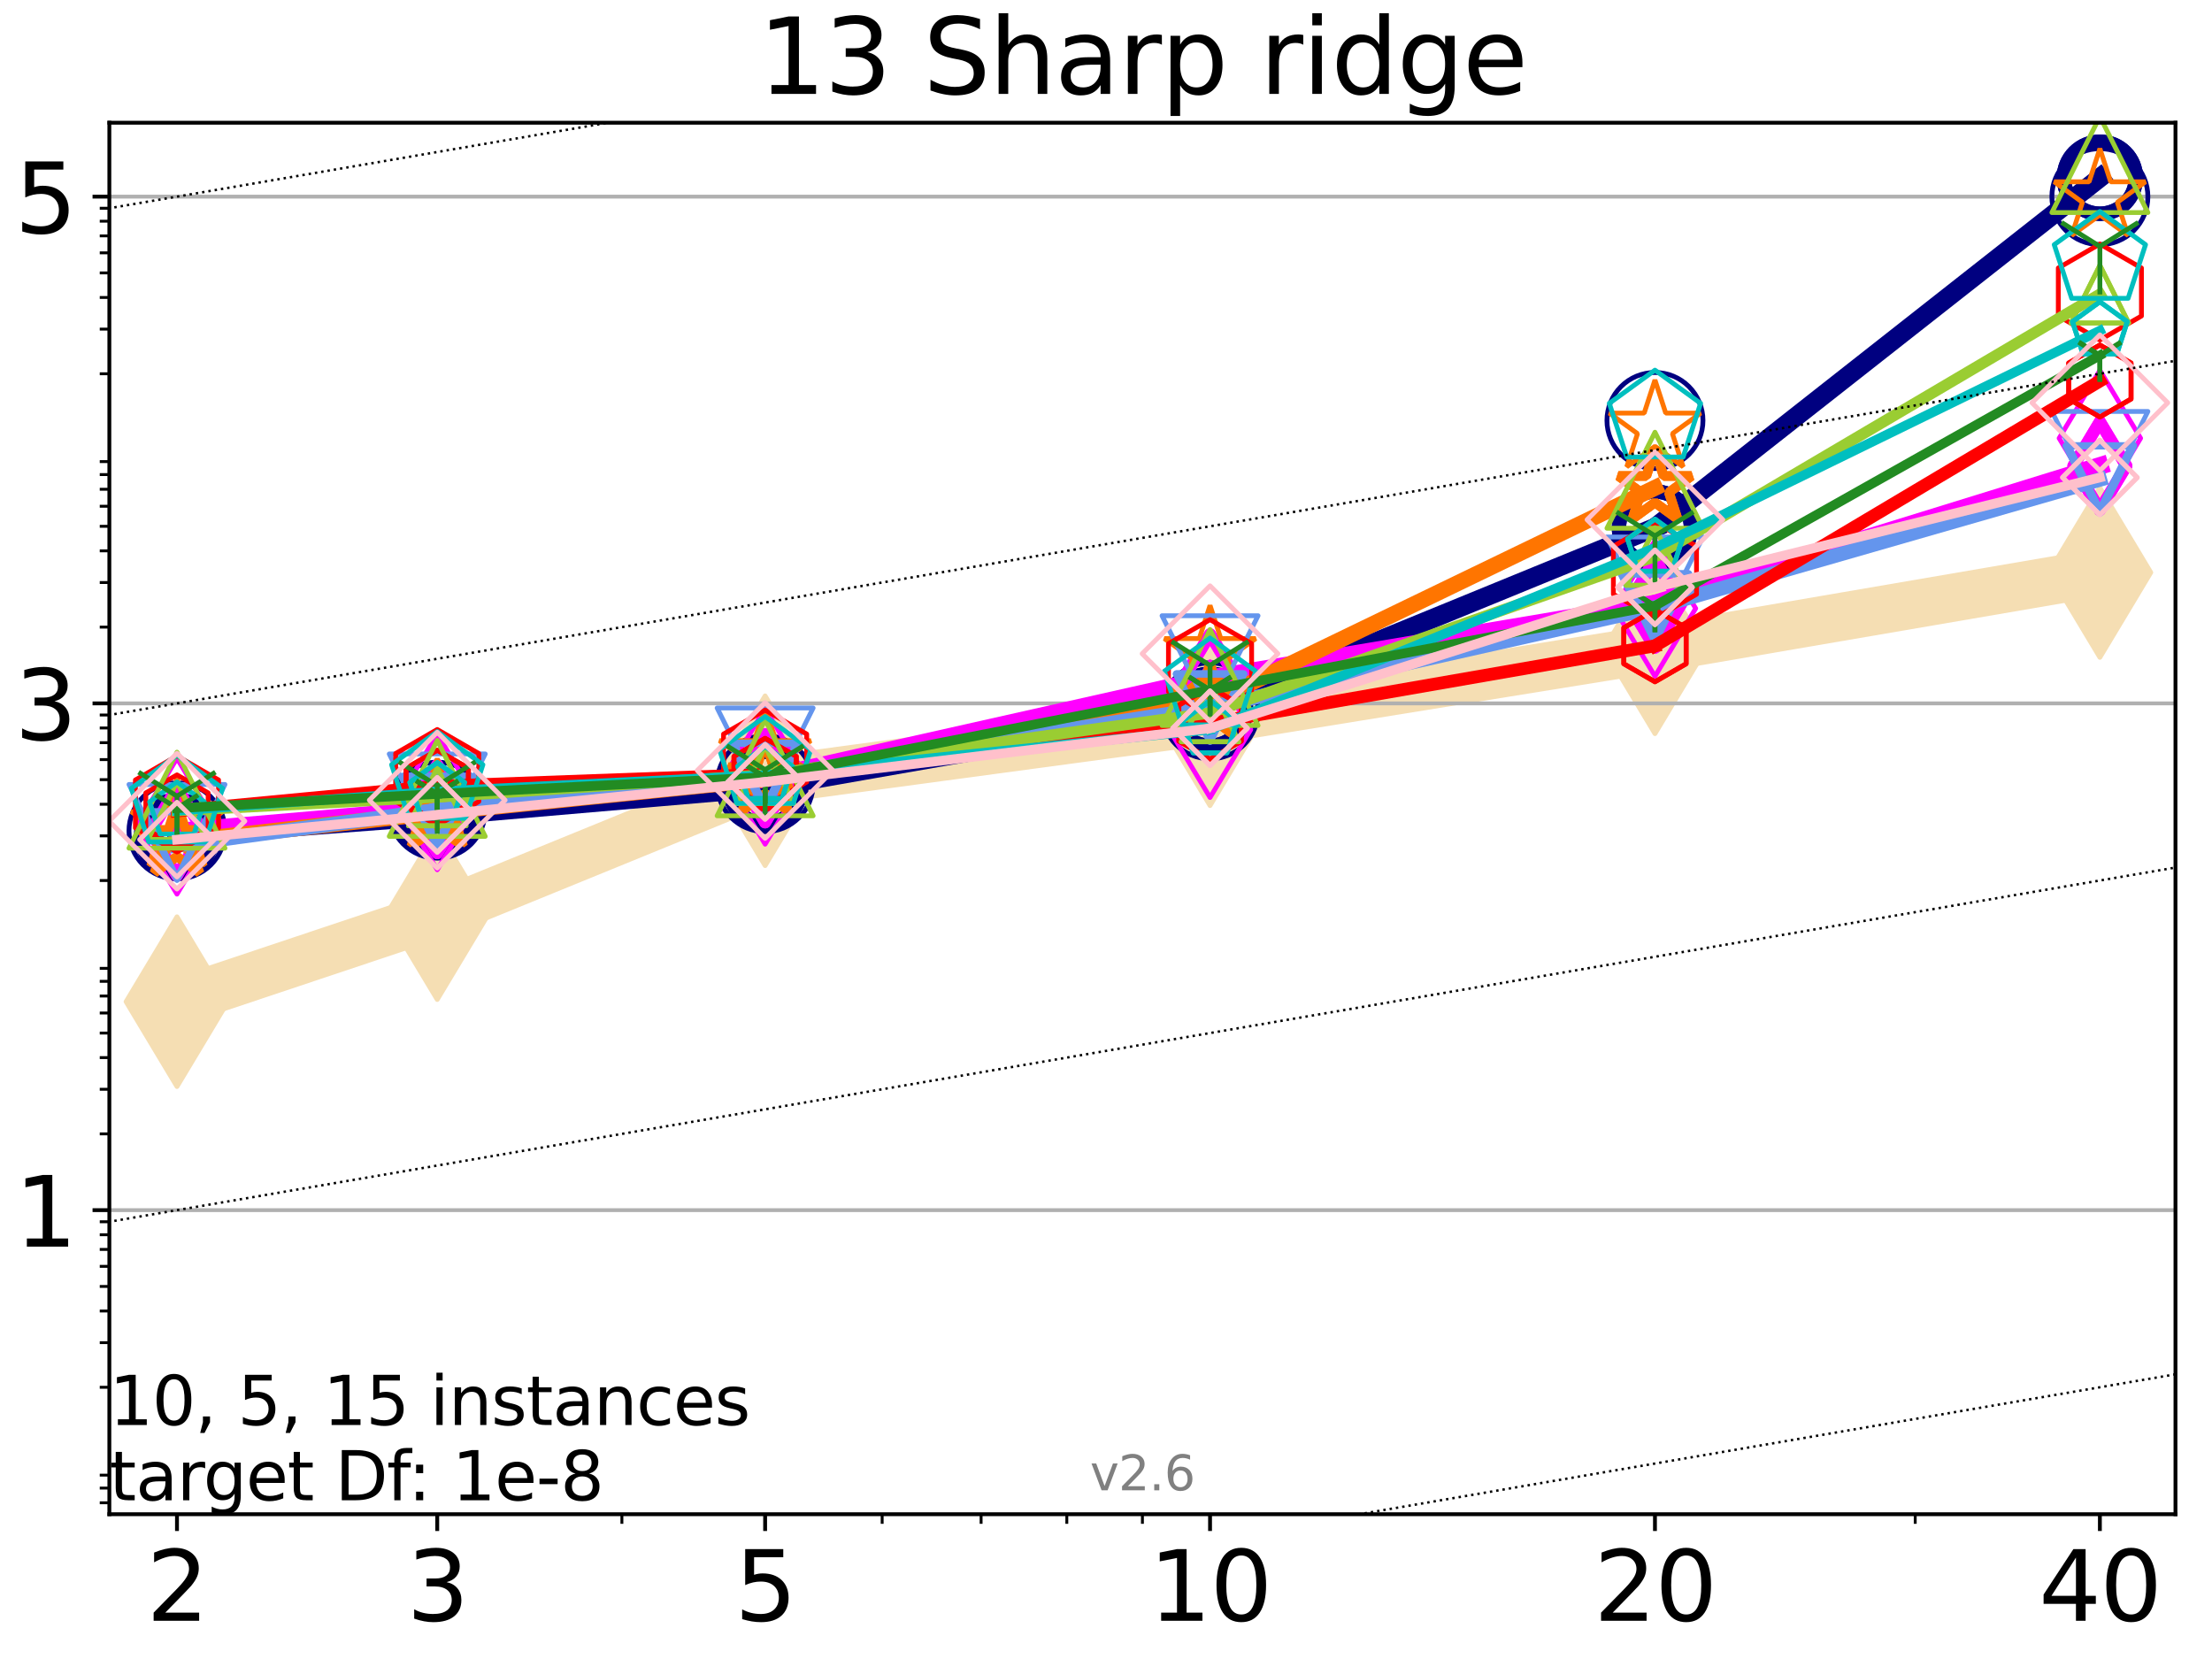<?xml version="1.0" encoding="utf-8" standalone="no"?>
<!DOCTYPE svg PUBLIC "-//W3C//DTD SVG 1.1//EN"
  "http://www.w3.org/Graphics/SVG/1.1/DTD/svg11.dtd">
<svg xmlns:xlink="http://www.w3.org/1999/xlink" width="460.8pt" height="345.6pt" viewBox="0 0 460.8 345.6" xmlns="http://www.w3.org/2000/svg" version="1.1">
 <defs>
  <style type="text/css">*{stroke-linejoin: round; stroke-linecap: butt}</style>
 </defs>
 <g id="figure_1">
  <g id="patch_1">
   <path d="M 0 345.6 
L 460.8 345.6 
L 460.8 0 
L 0 0 
z
" style="fill: #ffffff"/>
  </g>
  <g id="axes_1">
   <g id="patch_2">
    <path d="M 22.78 315.44 
L 453.192 315.44 
L 453.192 25.56 
L 22.78 25.56 
z
" style="fill: #ffffff"/>
   </g>
   <g id="line2d_1">
    <path d="M 36.868 208.667 
L 91.085 190.536 
L 159.39 162.642 
L 252.074 150.141 
L 344.758 135.152 
L 437.443 119.259 
" clip-path="url(#pc707c595e3)" style="fill: none; stroke: #f5deb3; stroke-width: 10; stroke-linecap: square"/>
    <defs>
     <path id="ma7d204ef15" d="M -0 17.678 
L 10.607 0 
L 0 -17.678 
L -10.607 -0 
z
" style="stroke: #f5deb3; stroke-linejoin: miter"/>
    </defs>
    <g clip-path="url(#pc707c595e3)">
     <use xlink:href="#ma7d204ef15" x="36.868" y="208.667" style="fill: #f5deb3; stroke: #f5deb3; stroke-linejoin: miter"/>
     <use xlink:href="#ma7d204ef15" x="91.085" y="190.536" style="fill: #f5deb3; stroke: #f5deb3; stroke-linejoin: miter"/>
     <use xlink:href="#ma7d204ef15" x="159.39" y="162.642" style="fill: #f5deb3; stroke: #f5deb3; stroke-linejoin: miter"/>
     <use xlink:href="#ma7d204ef15" x="252.074" y="150.141" style="fill: #f5deb3; stroke: #f5deb3; stroke-linejoin: miter"/>
     <use xlink:href="#ma7d204ef15" x="344.758" y="135.152" style="fill: #f5deb3; stroke: #f5deb3; stroke-linejoin: miter"/>
     <use xlink:href="#ma7d204ef15" x="437.443" y="119.259" style="fill: #f5deb3; stroke: #f5deb3; stroke-linejoin: miter"/>
    </g>
   </g>
   <g id="matplotlib.axis_1">
    <g id="xtick_1">
     <g id="line2d_2">
      <defs>
       <path id="m0e3ce3aeea" d="M 0 0 
L 0 3.5 
" style="stroke: #000000; stroke-width: 0.8"/>
      </defs>
      <g>
       <use xlink:href="#m0e3ce3aeea" x="36.868" y="315.44" style="stroke: #000000; stroke-width: 0.8"/>
      </g>
     </g>
     <g id="text_1">
      <!-- 2 -->
      <g transform="translate(30.506 337.637)scale(0.2 -0.2)">
       <defs>
        <path id="DejaVuSans-32" d="M 1228 531 
L 3431 531 
L 3431 0 
L 469 0 
L 469 531 
Q 828 903 1448 1529 
Q 2069 2156 2228 2338 
Q 2531 2678 2651 2914 
Q 2772 3150 2772 3378 
Q 2772 3750 2511 3984 
Q 2250 4219 1831 4219 
Q 1534 4219 1204 4116 
Q 875 4013 500 3803 
L 500 4441 
Q 881 4594 1212 4672 
Q 1544 4750 1819 4750 
Q 2544 4750 2975 4387 
Q 3406 4025 3406 3419 
Q 3406 3131 3298 2873 
Q 3191 2616 2906 2266 
Q 2828 2175 2409 1742 
Q 1991 1309 1228 531 
z
" transform="scale(0.016)"/>
       </defs>
       <use xlink:href="#DejaVuSans-32"/>
      </g>
     </g>
    </g>
    <g id="xtick_2">
     <g id="line2d_3">
      <g>
       <use xlink:href="#m0e3ce3aeea" x="91.085" y="315.44" style="stroke: #000000; stroke-width: 0.8"/>
      </g>
     </g>
     <g id="text_2">
      <!-- 3 -->
      <g transform="translate(84.723 337.637)scale(0.2 -0.2)">
       <defs>
        <path id="DejaVuSans-33" d="M 2597 2516 
Q 3050 2419 3304 2112 
Q 3559 1806 3559 1356 
Q 3559 666 3084 287 
Q 2609 -91 1734 -91 
Q 1441 -91 1130 -33 
Q 819 25 488 141 
L 488 750 
Q 750 597 1062 519 
Q 1375 441 1716 441 
Q 2309 441 2620 675 
Q 2931 909 2931 1356 
Q 2931 1769 2642 2001 
Q 2353 2234 1838 2234 
L 1294 2234 
L 1294 2753 
L 1863 2753 
Q 2328 2753 2575 2939 
Q 2822 3125 2822 3475 
Q 2822 3834 2567 4026 
Q 2313 4219 1838 4219 
Q 1578 4219 1281 4162 
Q 984 4106 628 3988 
L 628 4550 
Q 988 4650 1302 4700 
Q 1616 4750 1894 4750 
Q 2613 4750 3031 4423 
Q 3450 4097 3450 3541 
Q 3450 3153 3228 2886 
Q 3006 2619 2597 2516 
z
" transform="scale(0.016)"/>
       </defs>
       <use xlink:href="#DejaVuSans-33"/>
      </g>
     </g>
    </g>
    <g id="xtick_3">
     <g id="line2d_4">
      <g>
       <use xlink:href="#m0e3ce3aeea" x="159.39" y="315.44" style="stroke: #000000; stroke-width: 0.8"/>
      </g>
     </g>
     <g id="text_3">
      <!-- 5 -->
      <g transform="translate(153.028 337.637)scale(0.2 -0.2)">
       <defs>
        <path id="DejaVuSans-35" d="M 691 4666 
L 3169 4666 
L 3169 4134 
L 1269 4134 
L 1269 2991 
Q 1406 3038 1543 3061 
Q 1681 3084 1819 3084 
Q 2600 3084 3056 2656 
Q 3513 2228 3513 1497 
Q 3513 744 3044 326 
Q 2575 -91 1722 -91 
Q 1428 -91 1123 -41 
Q 819 9 494 109 
L 494 744 
Q 775 591 1075 516 
Q 1375 441 1709 441 
Q 2250 441 2565 725 
Q 2881 1009 2881 1497 
Q 2881 1984 2565 2268 
Q 2250 2553 1709 2553 
Q 1456 2553 1204 2497 
Q 953 2441 691 2322 
L 691 4666 
z
" transform="scale(0.016)"/>
       </defs>
       <use xlink:href="#DejaVuSans-35"/>
      </g>
     </g>
    </g>
    <g id="xtick_4">
     <g id="line2d_5">
      <g>
       <use xlink:href="#m0e3ce3aeea" x="252.074" y="315.44" style="stroke: #000000; stroke-width: 0.8"/>
      </g>
     </g>
     <g id="text_4">
      <!-- 10 -->
      <g transform="translate(239.349 337.637)scale(0.2 -0.2)">
       <defs>
        <path id="DejaVuSans-31" d="M 794 531 
L 1825 531 
L 1825 4091 
L 703 3866 
L 703 4441 
L 1819 4666 
L 2450 4666 
L 2450 531 
L 3481 531 
L 3481 0 
L 794 0 
L 794 531 
z
" transform="scale(0.016)"/>
        <path id="DejaVuSans-30" d="M 2034 4250 
Q 1547 4250 1301 3770 
Q 1056 3291 1056 2328 
Q 1056 1369 1301 889 
Q 1547 409 2034 409 
Q 2525 409 2770 889 
Q 3016 1369 3016 2328 
Q 3016 3291 2770 3770 
Q 2525 4250 2034 4250 
z
M 2034 4750 
Q 2819 4750 3233 4129 
Q 3647 3509 3647 2328 
Q 3647 1150 3233 529 
Q 2819 -91 2034 -91 
Q 1250 -91 836 529 
Q 422 1150 422 2328 
Q 422 3509 836 4129 
Q 1250 4750 2034 4750 
z
" transform="scale(0.016)"/>
       </defs>
       <use xlink:href="#DejaVuSans-31"/>
       <use xlink:href="#DejaVuSans-30" x="63.623"/>
      </g>
     </g>
    </g>
    <g id="xtick_5">
     <g id="line2d_6">
      <g>
       <use xlink:href="#m0e3ce3aeea" x="344.758" y="315.44" style="stroke: #000000; stroke-width: 0.8"/>
      </g>
     </g>
     <g id="text_5">
      <!-- 20 -->
      <g transform="translate(332.033 337.637)scale(0.2 -0.2)">
       <use xlink:href="#DejaVuSans-32"/>
       <use xlink:href="#DejaVuSans-30" x="63.623"/>
      </g>
     </g>
    </g>
    <g id="xtick_6">
     <g id="line2d_7">
      <g>
       <use xlink:href="#m0e3ce3aeea" x="437.443" y="315.44" style="stroke: #000000; stroke-width: 0.8"/>
      </g>
     </g>
     <g id="text_6">
      <!-- 40 -->
      <g transform="translate(424.718 337.637)scale(0.2 -0.2)">
       <defs>
        <path id="DejaVuSans-34" d="M 2419 4116 
L 825 1625 
L 2419 1625 
L 2419 4116 
z
M 2253 4666 
L 3047 4666 
L 3047 1625 
L 3713 1625 
L 3713 1100 
L 3047 1100 
L 3047 0 
L 2419 0 
L 2419 1100 
L 313 1100 
L 313 1709 
L 2253 4666 
z
" transform="scale(0.016)"/>
       </defs>
       <use xlink:href="#DejaVuSans-34"/>
       <use xlink:href="#DejaVuSans-30" x="63.623"/>
      </g>
     </g>
    </g>
    <g id="xtick_7">
     <g id="line2d_8">
      <defs>
       <path id="m8ffbf6b39b" d="M 0 0 
L 0 2 
" style="stroke: #000000; stroke-width: 0.6"/>
      </defs>
      <g>
       <use xlink:href="#m8ffbf6b39b" x="129.552" y="315.44" style="stroke: #000000; stroke-width: 0.6"/>
      </g>
     </g>
    </g>
    <g id="xtick_8">
     <g id="line2d_9">
      <g>
       <use xlink:href="#m8ffbf6b39b" x="183.769" y="315.44" style="stroke: #000000; stroke-width: 0.6"/>
      </g>
     </g>
    </g>
    <g id="xtick_9">
     <g id="line2d_10">
      <g>
       <use xlink:href="#m8ffbf6b39b" x="204.381" y="315.44" style="stroke: #000000; stroke-width: 0.6"/>
      </g>
     </g>
    </g>
    <g id="xtick_10">
     <g id="line2d_11">
      <g>
       <use xlink:href="#m8ffbf6b39b" x="222.237" y="315.44" style="stroke: #000000; stroke-width: 0.6"/>
      </g>
     </g>
    </g>
    <g id="xtick_11">
     <g id="line2d_12">
      <g>
       <use xlink:href="#m8ffbf6b39b" x="237.986" y="315.44" style="stroke: #000000; stroke-width: 0.6"/>
      </g>
     </g>
    </g>
    <g id="xtick_12">
     <g id="line2d_13">
      <g>
       <use xlink:href="#m8ffbf6b39b" x="398.975" y="315.44" style="stroke: #000000; stroke-width: 0.6"/>
      </g>
     </g>
    </g>
   </g>
   <g id="matplotlib.axis_2">
    <g id="ytick_1">
     <g id="line2d_14">
      <path d="M 22.78 252.099 
L 453.192 252.099 
" clip-path="url(#pc707c595e3)" style="fill: none; stroke: #b0b0b0; stroke-width: 0.8; stroke-linecap: square"/>
     </g>
     <g id="line2d_15">
      <defs>
       <path id="m806bef16f7" d="M 0 0 
L -3.5 0 
" style="stroke: #000000; stroke-width: 0.8"/>
      </defs>
      <g>
       <use xlink:href="#m806bef16f7" x="22.78" y="252.099" style="stroke: #000000; stroke-width: 0.8"/>
      </g>
     </g>
     <g id="text_7">
      <!-- 1 -->
      <g transform="translate(3.055 259.698)scale(0.2 -0.2)">
       <use xlink:href="#DejaVuSans-31"/>
      </g>
     </g>
    </g>
    <g id="ytick_2">
     <g id="line2d_16">
      <path d="M 22.78 146.531 
L 453.192 146.531 
" clip-path="url(#pc707c595e3)" style="fill: none; stroke: #b0b0b0; stroke-width: 0.8; stroke-linecap: square"/>
     </g>
     <g id="line2d_17">
      <g>
       <use xlink:href="#m806bef16f7" x="22.78" y="146.531" style="stroke: #000000; stroke-width: 0.8"/>
      </g>
     </g>
     <g id="text_8">
      <!-- 3 -->
      <g transform="translate(3.055 154.13)scale(0.2 -0.2)">
       <use xlink:href="#DejaVuSans-33"/>
      </g>
     </g>
    </g>
    <g id="ytick_3">
     <g id="line2d_18">
      <path d="M 22.78 40.963 
L 453.192 40.963 
" clip-path="url(#pc707c595e3)" style="fill: none; stroke: #b0b0b0; stroke-width: 0.8; stroke-linecap: square"/>
     </g>
     <g id="line2d_19">
      <g>
       <use xlink:href="#m806bef16f7" x="22.78" y="40.963" style="stroke: #000000; stroke-width: 0.8"/>
      </g>
     </g>
     <g id="text_9">
      <!-- 5 -->
      <g transform="translate(3.055 48.562)scale(0.2 -0.2)">
       <use xlink:href="#DejaVuSans-35"/>
      </g>
     </g>
    </g>
    <g id="ytick_4">
     <g id="line2d_20">
      <defs>
       <path id="m2ced75aa2d" d="M 0 0 
L -2 0 
" style="stroke: #000000; stroke-width: 0.6"/>
      </defs>
      <g>
       <use xlink:href="#m2ced75aa2d" x="22.78" y="313.06" style="stroke: #000000; stroke-width: 0.6"/>
      </g>
     </g>
    </g>
    <g id="ytick_5">
     <g id="line2d_21">
      <g>
       <use xlink:href="#m2ced75aa2d" x="22.78" y="309.998" style="stroke: #000000; stroke-width: 0.6"/>
      </g>
     </g>
    </g>
    <g id="ytick_6">
     <g id="line2d_22">
      <g>
       <use xlink:href="#m2ced75aa2d" x="22.78" y="307.298" style="stroke: #000000; stroke-width: 0.6"/>
      </g>
     </g>
    </g>
    <g id="ytick_7">
     <g id="line2d_23">
      <g>
       <use xlink:href="#m2ced75aa2d" x="22.78" y="288.994" style="stroke: #000000; stroke-width: 0.6"/>
      </g>
     </g>
    </g>
    <g id="ytick_8">
     <g id="line2d_24">
      <g>
       <use xlink:href="#m2ced75aa2d" x="22.78" y="279.699" style="stroke: #000000; stroke-width: 0.6"/>
      </g>
     </g>
    </g>
    <g id="ytick_9">
     <g id="line2d_25">
      <g>
       <use xlink:href="#m2ced75aa2d" x="22.78" y="273.104" style="stroke: #000000; stroke-width: 0.6"/>
      </g>
     </g>
    </g>
    <g id="ytick_10">
     <g id="line2d_26">
      <g>
       <use xlink:href="#m2ced75aa2d" x="22.78" y="267.989" style="stroke: #000000; stroke-width: 0.6"/>
      </g>
     </g>
    </g>
    <g id="ytick_11">
     <g id="line2d_27">
      <g>
       <use xlink:href="#m2ced75aa2d" x="22.78" y="263.809" style="stroke: #000000; stroke-width: 0.6"/>
      </g>
     </g>
    </g>
    <g id="ytick_12">
     <g id="line2d_28">
      <g>
       <use xlink:href="#m2ced75aa2d" x="22.78" y="260.276" style="stroke: #000000; stroke-width: 0.6"/>
      </g>
     </g>
    </g>
    <g id="ytick_13">
     <g id="line2d_29">
      <g>
       <use xlink:href="#m2ced75aa2d" x="22.78" y="257.215" style="stroke: #000000; stroke-width: 0.6"/>
      </g>
     </g>
    </g>
    <g id="ytick_14">
     <g id="line2d_30">
      <g>
       <use xlink:href="#m2ced75aa2d" x="22.78" y="254.514" style="stroke: #000000; stroke-width: 0.6"/>
      </g>
     </g>
    </g>
    <g id="ytick_15">
     <g id="line2d_31">
      <g>
       <use xlink:href="#m2ced75aa2d" x="22.78" y="236.21" style="stroke: #000000; stroke-width: 0.6"/>
      </g>
     </g>
    </g>
    <g id="ytick_16">
     <g id="line2d_32">
      <g>
       <use xlink:href="#m2ced75aa2d" x="22.78" y="226.915" style="stroke: #000000; stroke-width: 0.6"/>
      </g>
     </g>
    </g>
    <g id="ytick_17">
     <g id="line2d_33">
      <g>
       <use xlink:href="#m2ced75aa2d" x="22.78" y="220.32" style="stroke: #000000; stroke-width: 0.6"/>
      </g>
     </g>
    </g>
    <g id="ytick_18">
     <g id="line2d_34">
      <g>
       <use xlink:href="#m2ced75aa2d" x="22.78" y="215.205" style="stroke: #000000; stroke-width: 0.6"/>
      </g>
     </g>
    </g>
    <g id="ytick_19">
     <g id="line2d_35">
      <g>
       <use xlink:href="#m2ced75aa2d" x="22.78" y="211.025" style="stroke: #000000; stroke-width: 0.6"/>
      </g>
     </g>
    </g>
    <g id="ytick_20">
     <g id="line2d_36">
      <g>
       <use xlink:href="#m2ced75aa2d" x="22.78" y="207.492" style="stroke: #000000; stroke-width: 0.6"/>
      </g>
     </g>
    </g>
    <g id="ytick_21">
     <g id="line2d_37">
      <g>
       <use xlink:href="#m2ced75aa2d" x="22.78" y="204.431" style="stroke: #000000; stroke-width: 0.6"/>
      </g>
     </g>
    </g>
    <g id="ytick_22">
     <g id="line2d_38">
      <g>
       <use xlink:href="#m2ced75aa2d" x="22.78" y="201.73" style="stroke: #000000; stroke-width: 0.6"/>
      </g>
     </g>
    </g>
    <g id="ytick_23">
     <g id="line2d_39">
      <g>
       <use xlink:href="#m2ced75aa2d" x="22.78" y="183.426" style="stroke: #000000; stroke-width: 0.6"/>
      </g>
     </g>
    </g>
    <g id="ytick_24">
     <g id="line2d_40">
      <g>
       <use xlink:href="#m2ced75aa2d" x="22.78" y="174.131" style="stroke: #000000; stroke-width: 0.6"/>
      </g>
     </g>
    </g>
    <g id="ytick_25">
     <g id="line2d_41">
      <g>
       <use xlink:href="#m2ced75aa2d" x="22.78" y="167.536" style="stroke: #000000; stroke-width: 0.6"/>
      </g>
     </g>
    </g>
    <g id="ytick_26">
     <g id="line2d_42">
      <g>
       <use xlink:href="#m2ced75aa2d" x="22.78" y="162.421" style="stroke: #000000; stroke-width: 0.6"/>
      </g>
     </g>
    </g>
    <g id="ytick_27">
     <g id="line2d_43">
      <g>
       <use xlink:href="#m2ced75aa2d" x="22.78" y="158.241" style="stroke: #000000; stroke-width: 0.6"/>
      </g>
     </g>
    </g>
    <g id="ytick_28">
     <g id="line2d_44">
      <g>
       <use xlink:href="#m2ced75aa2d" x="22.78" y="154.708" style="stroke: #000000; stroke-width: 0.6"/>
      </g>
     </g>
    </g>
    <g id="ytick_29">
     <g id="line2d_45">
      <g>
       <use xlink:href="#m2ced75aa2d" x="22.78" y="151.647" style="stroke: #000000; stroke-width: 0.6"/>
      </g>
     </g>
    </g>
    <g id="ytick_30">
     <g id="line2d_46">
      <g>
       <use xlink:href="#m2ced75aa2d" x="22.78" y="148.946" style="stroke: #000000; stroke-width: 0.6"/>
      </g>
     </g>
    </g>
    <g id="ytick_31">
     <g id="line2d_47">
      <g>
       <use xlink:href="#m2ced75aa2d" x="22.78" y="130.642" style="stroke: #000000; stroke-width: 0.6"/>
      </g>
     </g>
    </g>
    <g id="ytick_32">
     <g id="line2d_48">
      <g>
       <use xlink:href="#m2ced75aa2d" x="22.78" y="121.347" style="stroke: #000000; stroke-width: 0.6"/>
      </g>
     </g>
    </g>
    <g id="ytick_33">
     <g id="line2d_49">
      <g>
       <use xlink:href="#m2ced75aa2d" x="22.78" y="114.752" style="stroke: #000000; stroke-width: 0.6"/>
      </g>
     </g>
    </g>
    <g id="ytick_34">
     <g id="line2d_50">
      <g>
       <use xlink:href="#m2ced75aa2d" x="22.78" y="109.637" style="stroke: #000000; stroke-width: 0.6"/>
      </g>
     </g>
    </g>
    <g id="ytick_35">
     <g id="line2d_51">
      <g>
       <use xlink:href="#m2ced75aa2d" x="22.78" y="105.457" style="stroke: #000000; stroke-width: 0.6"/>
      </g>
     </g>
    </g>
    <g id="ytick_36">
     <g id="line2d_52">
      <g>
       <use xlink:href="#m2ced75aa2d" x="22.78" y="101.924" style="stroke: #000000; stroke-width: 0.6"/>
      </g>
     </g>
    </g>
    <g id="ytick_37">
     <g id="line2d_53">
      <g>
       <use xlink:href="#m2ced75aa2d" x="22.78" y="98.863" style="stroke: #000000; stroke-width: 0.6"/>
      </g>
     </g>
    </g>
    <g id="ytick_38">
     <g id="line2d_54">
      <g>
       <use xlink:href="#m2ced75aa2d" x="22.78" y="96.162" style="stroke: #000000; stroke-width: 0.6"/>
      </g>
     </g>
    </g>
    <g id="ytick_39">
     <g id="line2d_55">
      <g>
       <use xlink:href="#m2ced75aa2d" x="22.78" y="77.858" style="stroke: #000000; stroke-width: 0.6"/>
      </g>
     </g>
    </g>
    <g id="ytick_40">
     <g id="line2d_56">
      <g>
       <use xlink:href="#m2ced75aa2d" x="22.78" y="68.563" style="stroke: #000000; stroke-width: 0.6"/>
      </g>
     </g>
    </g>
    <g id="ytick_41">
     <g id="line2d_57">
      <g>
       <use xlink:href="#m2ced75aa2d" x="22.78" y="61.968" style="stroke: #000000; stroke-width: 0.6"/>
      </g>
     </g>
    </g>
    <g id="ytick_42">
     <g id="line2d_58">
      <g>
       <use xlink:href="#m2ced75aa2d" x="22.78" y="56.853" style="stroke: #000000; stroke-width: 0.6"/>
      </g>
     </g>
    </g>
    <g id="ytick_43">
     <g id="line2d_59">
      <g>
       <use xlink:href="#m2ced75aa2d" x="22.78" y="52.673" style="stroke: #000000; stroke-width: 0.6"/>
      </g>
     </g>
    </g>
    <g id="ytick_44">
     <g id="line2d_60">
      <g>
       <use xlink:href="#m2ced75aa2d" x="22.78" y="49.14" style="stroke: #000000; stroke-width: 0.6"/>
      </g>
     </g>
    </g>
    <g id="ytick_45">
     <g id="line2d_61">
      <g>
       <use xlink:href="#m2ced75aa2d" x="22.78" y="46.079" style="stroke: #000000; stroke-width: 0.6"/>
      </g>
     </g>
    </g>
    <g id="ytick_46">
     <g id="line2d_62">
      <g>
       <use xlink:href="#m2ced75aa2d" x="22.78" y="43.378" style="stroke: #000000; stroke-width: 0.6"/>
      </g>
     </g>
    </g>
   </g>
   <g id="line2d_63">
    <path d="M 36.868 174.093 
L 91.085 169.977 
" clip-path="url(#pc707c595e3)" style="fill: none; stroke: #000080; stroke-width: 4; stroke-linecap: square"/>
    <defs>
     <path id="m5116dd48eb" d="M 0 7.5 
C 1.989 7.5 3.897 6.71 5.303 5.303 
C 6.71 3.897 7.5 1.989 7.5 0 
C 7.5 -1.989 6.71 -3.897 5.303 -5.303 
C 3.897 -6.71 1.989 -7.5 0 -7.5 
C -1.989 -7.5 -3.897 -6.71 -5.303 -5.303 
C -6.71 -3.897 -7.5 -1.989 -7.5 0 
C -7.5 1.989 -6.71 3.897 -5.303 5.303 
C -3.897 6.71 -1.989 7.5 0 7.5 
z
" style="stroke: #000080; stroke-width: 3"/>
    </defs>
    <g clip-path="url(#pc707c595e3)">
     <use xlink:href="#m5116dd48eb" x="36.868" y="174.093" style="fill-opacity: 0; stroke: #000080; stroke-width: 3"/>
     <use xlink:href="#m5116dd48eb" x="91.085" y="169.977" style="fill-opacity: 0; stroke: #000080; stroke-width: 3"/>
    </g>
   </g>
   <g id="line2d_64">
    <path d="M 91.085 169.977 
L 159.39 164.092 
" clip-path="url(#pc707c595e3)" style="fill: none; stroke: #000080; stroke-width: 4; stroke-linecap: square"/>
    <g clip-path="url(#pc707c595e3)">
     <use xlink:href="#m5116dd48eb" x="91.085" y="169.977" style="fill-opacity: 0; stroke: #000080; stroke-width: 3"/>
     <use xlink:href="#m5116dd48eb" x="159.39" y="164.092" style="fill-opacity: 0; stroke: #000080; stroke-width: 3"/>
    </g>
   </g>
   <g id="line2d_65">
    <path d="M 159.39 164.092 
L 252.074 147.85 
" clip-path="url(#pc707c595e3)" style="fill: none; stroke: #000080; stroke-width: 4; stroke-linecap: square"/>
    <g clip-path="url(#pc707c595e3)">
     <use xlink:href="#m5116dd48eb" x="159.39" y="164.092" style="fill-opacity: 0; stroke: #000080; stroke-width: 3"/>
     <use xlink:href="#m5116dd48eb" x="252.074" y="147.85" style="fill-opacity: 0; stroke: #000080; stroke-width: 3"/>
    </g>
   </g>
   <g id="line2d_66">
    <path d="M 252.074 147.85 
L 344.758 109.898 
" clip-path="url(#pc707c595e3)" style="fill: none; stroke: #000080; stroke-width: 4; stroke-linecap: square"/>
    <g clip-path="url(#pc707c595e3)">
     <use xlink:href="#m5116dd48eb" x="252.074" y="147.85" style="fill-opacity: 0; stroke: #000080; stroke-width: 3"/>
     <use xlink:href="#m5116dd48eb" x="344.758" y="109.898" style="fill-opacity: 0; stroke: #000080; stroke-width: 3"/>
    </g>
   </g>
   <g id="line2d_67">
    <path d="M 344.758 109.898 
L 437.443 37.026 
" clip-path="url(#pc707c595e3)" style="fill: none; stroke: #000080; stroke-width: 4; stroke-linecap: square"/>
    <g clip-path="url(#pc707c595e3)">
     <use xlink:href="#m5116dd48eb" x="344.758" y="109.898" style="fill-opacity: 0; stroke: #000080; stroke-width: 3"/>
     <use xlink:href="#m5116dd48eb" x="437.443" y="37.026" style="fill-opacity: 0; stroke: #000080; stroke-width: 3"/>
    </g>
   </g>
   <g id="line2d_68">
    <path d="M 437.443 37.026 
" clip-path="url(#pc707c595e3)" style="fill: none; stroke: #000080; stroke-width: 4; stroke-linecap: square"/>
    <g clip-path="url(#pc707c595e3)">
     <use xlink:href="#m5116dd48eb" x="437.443" y="37.026" style="fill-opacity: 0; stroke: #000080; stroke-width: 3"/>
    </g>
   </g>
   <g id="line2d_69"/>
   <g id="line2d_70">
    <defs>
     <path id="me04b2bbfe1" d="M 0 10 
C 2.652 10 5.196 8.946 7.071 7.071 
C 8.946 5.196 10 2.652 10 0 
C 10 -2.652 8.946 -5.196 7.071 -7.071 
C 5.196 -8.946 2.652 -10 0 -10 
C -2.652 -10 -5.196 -8.946 -7.071 -7.071 
C -8.946 -5.196 -10 -2.652 -10 0 
C -10 2.652 -8.946 5.196 -7.071 7.071 
C -5.196 8.946 -2.652 10 0 10 
z
" style="stroke: #000080"/>
    </defs>
    <g clip-path="url(#pc707c595e3)">
     <use xlink:href="#me04b2bbfe1" x="36.868" y="173.085" style="fill-opacity: 0; stroke: #000080"/>
     <use xlink:href="#me04b2bbfe1" x="91.085" y="168.772" style="fill-opacity: 0; stroke: #000080"/>
     <use xlink:href="#me04b2bbfe1" x="159.39" y="163.252" style="fill-opacity: 0; stroke: #000080"/>
     <use xlink:href="#me04b2bbfe1" x="252.074" y="148.069" style="fill-opacity: 0; stroke: #000080"/>
     <use xlink:href="#me04b2bbfe1" x="344.758" y="87.598" style="fill-opacity: 0; stroke: #000080"/>
     <use xlink:href="#me04b2bbfe1" x="437.443" y="40.963" style="fill-opacity: 0; stroke: #000080"/>
    </g>
   </g>
   <g id="line2d_71">
    <path d="M 36.868 173.246 
L 91.085 168.536 
" clip-path="url(#pc707c595e3)" style="fill: none; stroke: #ff00ff; stroke-width: 3.667; stroke-linecap: square"/>
    <defs>
     <path id="m214513503b" d="M -0 9.192 
L 5.515 0 
L 0 -9.192 
L -5.515 -0 
z
" style="stroke: #ff00ff; stroke-width: 2.5; stroke-linejoin: miter"/>
    </defs>
    <g clip-path="url(#pc707c595e3)">
     <use xlink:href="#m214513503b" x="36.868" y="173.246" style="fill-opacity: 0; stroke: #ff00ff; stroke-width: 2.5; stroke-linejoin: miter"/>
     <use xlink:href="#m214513503b" x="91.085" y="168.536" style="fill-opacity: 0; stroke: #ff00ff; stroke-width: 2.5; stroke-linejoin: miter"/>
    </g>
   </g>
   <g id="line2d_72">
    <path d="M 91.085 168.536 
L 159.39 162.127 
" clip-path="url(#pc707c595e3)" style="fill: none; stroke: #ff00ff; stroke-width: 3.667; stroke-linecap: square"/>
    <g clip-path="url(#pc707c595e3)">
     <use xlink:href="#m214513503b" x="91.085" y="168.536" style="fill-opacity: 0; stroke: #ff00ff; stroke-width: 2.5; stroke-linejoin: miter"/>
     <use xlink:href="#m214513503b" x="159.39" y="162.127" style="fill-opacity: 0; stroke: #ff00ff; stroke-width: 2.5; stroke-linejoin: miter"/>
    </g>
   </g>
   <g id="line2d_73">
    <path d="M 159.39 162.127 
L 252.074 141.316 
" clip-path="url(#pc707c595e3)" style="fill: none; stroke: #ff00ff; stroke-width: 3.667; stroke-linecap: square"/>
    <g clip-path="url(#pc707c595e3)">
     <use xlink:href="#m214513503b" x="159.39" y="162.127" style="fill-opacity: 0; stroke: #ff00ff; stroke-width: 2.5; stroke-linejoin: miter"/>
     <use xlink:href="#m214513503b" x="252.074" y="141.316" style="fill-opacity: 0; stroke: #ff00ff; stroke-width: 2.5; stroke-linejoin: miter"/>
    </g>
   </g>
   <g id="line2d_74">
    <path d="M 252.074 141.316 
L 344.758 125.728 
" clip-path="url(#pc707c595e3)" style="fill: none; stroke: #ff00ff; stroke-width: 3.667; stroke-linecap: square"/>
    <g clip-path="url(#pc707c595e3)">
     <use xlink:href="#m214513503b" x="252.074" y="141.316" style="fill-opacity: 0; stroke: #ff00ff; stroke-width: 2.5; stroke-linejoin: miter"/>
     <use xlink:href="#m214513503b" x="344.758" y="125.728" style="fill-opacity: 0; stroke: #ff00ff; stroke-width: 2.5; stroke-linejoin: miter"/>
    </g>
   </g>
   <g id="line2d_75">
    <path d="M 344.758 125.728 
L 437.443 97.051 
" clip-path="url(#pc707c595e3)" style="fill: none; stroke: #ff00ff; stroke-width: 3.667; stroke-linecap: square"/>
    <g clip-path="url(#pc707c595e3)">
     <use xlink:href="#m214513503b" x="344.758" y="125.728" style="fill-opacity: 0; stroke: #ff00ff; stroke-width: 2.5; stroke-linejoin: miter"/>
     <use xlink:href="#m214513503b" x="437.443" y="97.051" style="fill-opacity: 0; stroke: #ff00ff; stroke-width: 2.5; stroke-linejoin: miter"/>
    </g>
   </g>
   <g id="line2d_76">
    <path d="M 437.443 97.051 
" clip-path="url(#pc707c595e3)" style="fill: none; stroke: #ff00ff; stroke-width: 3.667; stroke-linecap: square"/>
    <g clip-path="url(#pc707c595e3)">
     <use xlink:href="#m214513503b" x="437.443" y="97.051" style="fill-opacity: 0; stroke: #ff00ff; stroke-width: 2.5; stroke-linejoin: miter"/>
    </g>
   </g>
   <g id="line2d_77"/>
   <g id="line2d_78">
    <defs>
     <path id="m73a66e40f4" d="M -0 14.142 
L 8.485 0 
L -0 -14.142 
L -8.485 -0 
z
" style="stroke: #ff00ff; stroke-linejoin: miter"/>
    </defs>
    <g clip-path="url(#pc707c595e3)">
     <use xlink:href="#m73a66e40f4" x="36.868" y="172.12" style="fill-opacity: 0; stroke: #ff00ff; stroke-linejoin: miter"/>
     <use xlink:href="#m73a66e40f4" x="91.085" y="167.045" style="fill-opacity: 0; stroke: #ff00ff; stroke-linejoin: miter"/>
     <use xlink:href="#m73a66e40f4" x="159.39" y="161.716" style="fill-opacity: 0; stroke: #ff00ff; stroke-linejoin: miter"/>
     <use xlink:href="#m73a66e40f4" x="252.074" y="151.993" style="fill-opacity: 0; stroke: #ff00ff; stroke-linejoin: miter"/>
     <use xlink:href="#m73a66e40f4" x="344.758" y="126.743" style="fill-opacity: 0; stroke: #ff00ff; stroke-linejoin: miter"/>
     <use xlink:href="#m73a66e40f4" x="437.443" y="91.292" style="fill-opacity: 0; stroke: #ff00ff; stroke-linejoin: miter"/>
    </g>
   </g>
   <g id="line2d_79">
    <path d="M 36.868 175.363 
L 91.085 169.261 
" clip-path="url(#pc707c595e3)" style="fill: none; stroke: #ff7500; stroke-width: 3.333; stroke-linecap: square"/>
    <defs>
     <path id="m86fb857038" d="M 0 -8 
L -1.796 -2.472 
L -7.608 -2.472 
L -2.906 0.944 
L -4.702 6.472 
L -0 3.056 
L 4.702 6.472 
L 2.906 0.944 
L 7.608 -2.472 
L 1.796 -2.472 
z
" style="stroke: #ff7500; stroke-width: 2; stroke-linejoin: bevel"/>
    </defs>
    <g clip-path="url(#pc707c595e3)">
     <use xlink:href="#m86fb857038" x="36.868" y="175.363" style="fill-opacity: 0; stroke: #ff7500; stroke-width: 2; stroke-linejoin: bevel"/>
     <use xlink:href="#m86fb857038" x="91.085" y="169.261" style="fill-opacity: 0; stroke: #ff7500; stroke-width: 2; stroke-linejoin: bevel"/>
    </g>
   </g>
   <g id="line2d_80">
    <path d="M 91.085 169.261 
L 159.39 162.307 
" clip-path="url(#pc707c595e3)" style="fill: none; stroke: #ff7500; stroke-width: 3.333; stroke-linecap: square"/>
    <g clip-path="url(#pc707c595e3)">
     <use xlink:href="#m86fb857038" x="91.085" y="169.261" style="fill-opacity: 0; stroke: #ff7500; stroke-width: 2; stroke-linejoin: bevel"/>
     <use xlink:href="#m86fb857038" x="159.39" y="162.307" style="fill-opacity: 0; stroke: #ff7500; stroke-width: 2; stroke-linejoin: bevel"/>
    </g>
   </g>
   <g id="line2d_81">
    <path d="M 159.39 162.307 
L 252.074 146.401 
" clip-path="url(#pc707c595e3)" style="fill: none; stroke: #ff7500; stroke-width: 3.333; stroke-linecap: square"/>
    <g clip-path="url(#pc707c595e3)">
     <use xlink:href="#m86fb857038" x="159.39" y="162.307" style="fill-opacity: 0; stroke: #ff7500; stroke-width: 2; stroke-linejoin: bevel"/>
     <use xlink:href="#m86fb857038" x="252.074" y="146.401" style="fill-opacity: 0; stroke: #ff7500; stroke-width: 2; stroke-linejoin: bevel"/>
    </g>
   </g>
   <g id="line2d_82">
    <path d="M 252.074 146.401 
L 344.758 101.629 
" clip-path="url(#pc707c595e3)" style="fill: none; stroke: #ff7500; stroke-width: 3.333; stroke-linecap: square"/>
    <g clip-path="url(#pc707c595e3)">
     <use xlink:href="#m86fb857038" x="252.074" y="146.401" style="fill-opacity: 0; stroke: #ff7500; stroke-width: 2; stroke-linejoin: bevel"/>
     <use xlink:href="#m86fb857038" x="344.758" y="101.629" style="fill-opacity: 0; stroke: #ff7500; stroke-width: 2; stroke-linejoin: bevel"/>
    </g>
   </g>
   <g id="line2d_83">
    <path d="M 344.758 101.629 
" clip-path="url(#pc707c595e3)" style="fill: none; stroke: #ff7500; stroke-width: 3.333; stroke-linecap: square"/>
    <g clip-path="url(#pc707c595e3)">
     <use xlink:href="#m86fb857038" x="344.758" y="101.629" style="fill-opacity: 0; stroke: #ff7500; stroke-width: 2; stroke-linejoin: bevel"/>
    </g>
   </g>
   <g id="line2d_84"/>
   <g id="line2d_85">
    <defs>
     <path id="m5b1616eb22" d="M 0 -10 
L -2.245 -3.09 
L -9.511 -3.09 
L -3.633 1.18 
L -5.878 8.09 
L -0 3.82 
L 5.878 8.09 
L 3.633 1.18 
L 9.511 -3.09 
L 2.245 -3.09 
z
" style="stroke: #ff7500; stroke-linejoin: bevel"/>
    </defs>
    <g clip-path="url(#pc707c595e3)">
     <use xlink:href="#m5b1616eb22" x="36.868" y="172.19" style="fill-opacity: 0; stroke: #ff7500; stroke-linejoin: bevel"/>
     <use xlink:href="#m5b1616eb22" x="91.085" y="168.038" style="fill-opacity: 0; stroke: #ff7500; stroke-linejoin: bevel"/>
     <use xlink:href="#m5b1616eb22" x="159.39" y="157.386" style="fill-opacity: 0; stroke: #ff7500; stroke-linejoin: bevel"/>
     <use xlink:href="#m5b1616eb22" x="252.074" y="136.117" style="fill-opacity: 0; stroke: #ff7500; stroke-linejoin: bevel"/>
     <use xlink:href="#m5b1616eb22" x="344.758" y="89.153" style="fill-opacity: 0; stroke: #ff7500; stroke-linejoin: bevel"/>
     <use xlink:href="#m5b1616eb22" x="437.443" y="40.963" style="fill-opacity: 0; stroke: #ff7500; stroke-linejoin: bevel"/>
    </g>
   </g>
   <g id="line2d_86">
    <path d="M 36.868 176.092 
L 91.085 168.724 
" clip-path="url(#pc707c595e3)" style="fill: none; stroke: #6495ed; stroke-width: 3; stroke-linecap: square"/>
    <defs>
     <path id="m3925e2b15b" d="M -0 7 
L 7 -7 
L -7 -7 
z
" style="stroke: #6495ed; stroke-width: 1.5; stroke-linejoin: miter"/>
    </defs>
    <g clip-path="url(#pc707c595e3)">
     <use xlink:href="#m3925e2b15b" x="36.868" y="176.092" style="fill-opacity: 0; stroke: #6495ed; stroke-width: 1.5; stroke-linejoin: miter"/>
     <use xlink:href="#m3925e2b15b" x="91.085" y="168.724" style="fill-opacity: 0; stroke: #6495ed; stroke-width: 1.5; stroke-linejoin: miter"/>
    </g>
   </g>
   <g id="line2d_87">
    <path d="M 91.085 168.724 
L 159.39 161.834 
" clip-path="url(#pc707c595e3)" style="fill: none; stroke: #6495ed; stroke-width: 3; stroke-linecap: square"/>
    <g clip-path="url(#pc707c595e3)">
     <use xlink:href="#m3925e2b15b" x="91.085" y="168.724" style="fill-opacity: 0; stroke: #6495ed; stroke-width: 1.5; stroke-linejoin: miter"/>
     <use xlink:href="#m3925e2b15b" x="159.39" y="161.834" style="fill-opacity: 0; stroke: #6495ed; stroke-width: 1.5; stroke-linejoin: miter"/>
    </g>
   </g>
   <g id="line2d_88">
    <path d="M 159.39 161.834 
L 252.074 147.394 
" clip-path="url(#pc707c595e3)" style="fill: none; stroke: #6495ed; stroke-width: 3; stroke-linecap: square"/>
    <g clip-path="url(#pc707c595e3)">
     <use xlink:href="#m3925e2b15b" x="159.39" y="161.834" style="fill-opacity: 0; stroke: #6495ed; stroke-width: 1.5; stroke-linejoin: miter"/>
     <use xlink:href="#m3925e2b15b" x="252.074" y="147.394" style="fill-opacity: 0; stroke: #6495ed; stroke-width: 1.5; stroke-linejoin: miter"/>
    </g>
   </g>
   <g id="line2d_89">
    <path d="M 252.074 147.394 
L 344.758 126.545 
" clip-path="url(#pc707c595e3)" style="fill: none; stroke: #6495ed; stroke-width: 3; stroke-linecap: square"/>
    <g clip-path="url(#pc707c595e3)">
     <use xlink:href="#m3925e2b15b" x="252.074" y="147.394" style="fill-opacity: 0; stroke: #6495ed; stroke-width: 1.5; stroke-linejoin: miter"/>
     <use xlink:href="#m3925e2b15b" x="344.758" y="126.545" style="fill-opacity: 0; stroke: #6495ed; stroke-width: 1.5; stroke-linejoin: miter"/>
    </g>
   </g>
   <g id="line2d_90">
    <path d="M 344.758 126.545 
L 437.443 99.889 
" clip-path="url(#pc707c595e3)" style="fill: none; stroke: #6495ed; stroke-width: 3; stroke-linecap: square"/>
    <g clip-path="url(#pc707c595e3)">
     <use xlink:href="#m3925e2b15b" x="344.758" y="126.545" style="fill-opacity: 0; stroke: #6495ed; stroke-width: 1.5; stroke-linejoin: miter"/>
     <use xlink:href="#m3925e2b15b" x="437.443" y="99.889" style="fill-opacity: 0; stroke: #6495ed; stroke-width: 1.5; stroke-linejoin: miter"/>
    </g>
   </g>
   <g id="line2d_91">
    <path d="M 437.443 99.889 
" clip-path="url(#pc707c595e3)" style="fill: none; stroke: #6495ed; stroke-width: 3; stroke-linecap: square"/>
    <g clip-path="url(#pc707c595e3)">
     <use xlink:href="#m3925e2b15b" x="437.443" y="99.889" style="fill-opacity: 0; stroke: #6495ed; stroke-width: 1.5; stroke-linejoin: miter"/>
    </g>
   </g>
   <g id="line2d_92"/>
   <g id="line2d_93">
    <defs>
     <path id="m5bab3142a7" d="M -0 10 
L 10 -10 
L -10 -10 
z
" style="stroke: #6495ed; stroke-linejoin: miter"/>
    </defs>
    <g clip-path="url(#pc707c595e3)">
     <use xlink:href="#m5bab3142a7" x="36.868" y="173.416" style="fill-opacity: 0; stroke: #6495ed; stroke-linejoin: miter"/>
     <use xlink:href="#m5bab3142a7" x="91.085" y="167.063" style="fill-opacity: 0; stroke: #6495ed; stroke-linejoin: miter"/>
     <use xlink:href="#m5bab3142a7" x="159.39" y="157.482" style="fill-opacity: 0; stroke: #6495ed; stroke-linejoin: miter"/>
     <use xlink:href="#m5bab3142a7" x="252.074" y="138.266" style="fill-opacity: 0; stroke: #6495ed; stroke-linejoin: miter"/>
     <use xlink:href="#m5bab3142a7" x="344.758" y="121.86" style="fill-opacity: 0; stroke: #6495ed; stroke-linejoin: miter"/>
     <use xlink:href="#m5bab3142a7" x="437.443" y="95.713" style="fill-opacity: 0; stroke: #6495ed; stroke-linejoin: miter"/>
    </g>
   </g>
   <g id="line2d_94">
    <path d="M 36.868 168.924 
L 91.085 163.784 
" clip-path="url(#pc707c595e3)" style="fill: none; stroke: #ff0000; stroke-width: 2.667; stroke-linecap: square"/>
    <defs>
     <path id="m9de90d224d" d="M 0 -7.5 
L -6.495 -3.75 
L -6.495 3.75 
L -0 7.5 
L 6.495 3.75 
L 6.495 -3.75 
z
" style="stroke: #ff0000; stroke-linejoin: miter"/>
    </defs>
    <g clip-path="url(#pc707c595e3)">
     <use xlink:href="#m9de90d224d" x="36.868" y="168.924" style="fill-opacity: 0; stroke: #ff0000; stroke-linejoin: miter"/>
     <use xlink:href="#m9de90d224d" x="91.085" y="163.784" style="fill-opacity: 0; stroke: #ff0000; stroke-linejoin: miter"/>
    </g>
   </g>
   <g id="line2d_95">
    <path d="M 91.085 163.784 
L 159.39 161.311 
" clip-path="url(#pc707c595e3)" style="fill: none; stroke: #ff0000; stroke-width: 2.667; stroke-linecap: square"/>
    <g clip-path="url(#pc707c595e3)">
     <use xlink:href="#m9de90d224d" x="91.085" y="163.784" style="fill-opacity: 0; stroke: #ff0000; stroke-linejoin: miter"/>
     <use xlink:href="#m9de90d224d" x="159.39" y="161.311" style="fill-opacity: 0; stroke: #ff0000; stroke-linejoin: miter"/>
    </g>
   </g>
   <g id="line2d_96">
    <path d="M 159.39 161.311 
L 252.074 150.648 
" clip-path="url(#pc707c595e3)" style="fill: none; stroke: #ff0000; stroke-width: 2.667; stroke-linecap: square"/>
    <g clip-path="url(#pc707c595e3)">
     <use xlink:href="#m9de90d224d" x="159.39" y="161.311" style="fill-opacity: 0; stroke: #ff0000; stroke-linejoin: miter"/>
     <use xlink:href="#m9de90d224d" x="252.074" y="150.648" style="fill-opacity: 0; stroke: #ff0000; stroke-linejoin: miter"/>
    </g>
   </g>
   <g id="line2d_97">
    <path d="M 252.074 150.648 
L 344.758 134.53 
" clip-path="url(#pc707c595e3)" style="fill: none; stroke: #ff0000; stroke-width: 2.667; stroke-linecap: square"/>
    <g clip-path="url(#pc707c595e3)">
     <use xlink:href="#m9de90d224d" x="252.074" y="150.648" style="fill-opacity: 0; stroke: #ff0000; stroke-linejoin: miter"/>
     <use xlink:href="#m9de90d224d" x="344.758" y="134.53" style="fill-opacity: 0; stroke: #ff0000; stroke-linejoin: miter"/>
    </g>
   </g>
   <g id="line2d_98">
    <path d="M 344.758 134.53 
L 437.443 79.369 
" clip-path="url(#pc707c595e3)" style="fill: none; stroke: #ff0000; stroke-width: 2.667; stroke-linecap: square"/>
    <g clip-path="url(#pc707c595e3)">
     <use xlink:href="#m9de90d224d" x="344.758" y="134.53" style="fill-opacity: 0; stroke: #ff0000; stroke-linejoin: miter"/>
     <use xlink:href="#m9de90d224d" x="437.443" y="79.369" style="fill-opacity: 0; stroke: #ff0000; stroke-linejoin: miter"/>
    </g>
   </g>
   <g id="line2d_99">
    <path d="M 437.443 79.369 
" clip-path="url(#pc707c595e3)" style="fill: none; stroke: #ff0000; stroke-width: 2.667; stroke-linecap: square"/>
    <g clip-path="url(#pc707c595e3)">
     <use xlink:href="#m9de90d224d" x="437.443" y="79.369" style="fill-opacity: 0; stroke: #ff0000; stroke-linejoin: miter"/>
    </g>
   </g>
   <g id="line2d_100"/>
   <g id="line2d_101">
    <defs>
     <path id="mcbf7d26b65" d="M 0 -10 
L -8.66 -5 
L -8.66 5 
L -0 10 
L 8.66 5 
L 8.66 -5 
z
" style="stroke: #ff0000; stroke-linejoin: miter"/>
    </defs>
    <g clip-path="url(#pc707c595e3)">
     <use xlink:href="#mcbf7d26b65" x="36.868" y="167.479" style="fill-opacity: 0; stroke: #ff0000; stroke-linejoin: miter"/>
     <use xlink:href="#mcbf7d26b65" x="91.085" y="161.967" style="fill-opacity: 0; stroke: #ff0000; stroke-linejoin: miter"/>
     <use xlink:href="#mcbf7d26b65" x="159.39" y="157.915" style="fill-opacity: 0; stroke: #ff0000; stroke-linejoin: miter"/>
     <use xlink:href="#mcbf7d26b65" x="252.074" y="139.086" style="fill-opacity: 0; stroke: #ff0000; stroke-linejoin: miter"/>
     <use xlink:href="#mcbf7d26b65" x="344.758" y="118.793" style="fill-opacity: 0; stroke: #ff0000; stroke-linejoin: miter"/>
     <use xlink:href="#mcbf7d26b65" x="437.443" y="60.829" style="fill-opacity: 0; stroke: #ff0000; stroke-linejoin: miter"/>
    </g>
   </g>
   <g id="line2d_102">
    <path d="M 36.868 168.869 
L 91.085 166.032 
" clip-path="url(#pc707c595e3)" style="fill: none; stroke: #9acd32; stroke-width: 2.333; stroke-linecap: square"/>
    <defs>
     <path id="madef428710" d="M 0 -6 
L -6 6 
L 6 6 
z
" style="stroke: #9acd32; stroke-linejoin: miter"/>
    </defs>
    <g clip-path="url(#pc707c595e3)">
     <use xlink:href="#madef428710" x="36.868" y="168.869" style="fill-opacity: 0; stroke: #9acd32; stroke-linejoin: miter"/>
     <use xlink:href="#madef428710" x="91.085" y="166.032" style="fill-opacity: 0; stroke: #9acd32; stroke-linejoin: miter"/>
    </g>
   </g>
   <g id="line2d_103">
    <path d="M 91.085 166.032 
L 159.39 161.411 
" clip-path="url(#pc707c595e3)" style="fill: none; stroke: #9acd32; stroke-width: 2.333; stroke-linecap: square"/>
    <g clip-path="url(#pc707c595e3)">
     <use xlink:href="#madef428710" x="91.085" y="166.032" style="fill-opacity: 0; stroke: #9acd32; stroke-linejoin: miter"/>
     <use xlink:href="#madef428710" x="159.39" y="161.411" style="fill-opacity: 0; stroke: #9acd32; stroke-linejoin: miter"/>
    </g>
   </g>
   <g id="line2d_104">
    <path d="M 159.39 161.411 
L 252.074 148.52 
" clip-path="url(#pc707c595e3)" style="fill: none; stroke: #9acd32; stroke-width: 2.333; stroke-linecap: square"/>
    <g clip-path="url(#pc707c595e3)">
     <use xlink:href="#madef428710" x="159.39" y="161.411" style="fill-opacity: 0; stroke: #9acd32; stroke-linejoin: miter"/>
     <use xlink:href="#madef428710" x="252.074" y="148.52" style="fill-opacity: 0; stroke: #9acd32; stroke-linejoin: miter"/>
    </g>
   </g>
   <g id="line2d_105">
    <path d="M 252.074 148.52 
L 344.758 115.927 
" clip-path="url(#pc707c595e3)" style="fill: none; stroke: #9acd32; stroke-width: 2.333; stroke-linecap: square"/>
    <g clip-path="url(#pc707c595e3)">
     <use xlink:href="#madef428710" x="252.074" y="148.52" style="fill-opacity: 0; stroke: #9acd32; stroke-linejoin: miter"/>
     <use xlink:href="#madef428710" x="344.758" y="115.927" style="fill-opacity: 0; stroke: #9acd32; stroke-linejoin: miter"/>
    </g>
   </g>
   <g id="line2d_106">
    <path d="M 344.758 115.927 
L 437.443 61.282 
" clip-path="url(#pc707c595e3)" style="fill: none; stroke: #9acd32; stroke-width: 2.333; stroke-linecap: square"/>
    <g clip-path="url(#pc707c595e3)">
     <use xlink:href="#madef428710" x="344.758" y="115.927" style="fill-opacity: 0; stroke: #9acd32; stroke-linejoin: miter"/>
     <use xlink:href="#madef428710" x="437.443" y="61.282" style="fill-opacity: 0; stroke: #9acd32; stroke-linejoin: miter"/>
    </g>
   </g>
   <g id="line2d_107">
    <path d="M 437.443 61.282 
" clip-path="url(#pc707c595e3)" style="fill: none; stroke: #9acd32; stroke-width: 2.333; stroke-linecap: square"/>
    <g clip-path="url(#pc707c595e3)">
     <use xlink:href="#madef428710" x="437.443" y="61.282" style="fill-opacity: 0; stroke: #9acd32; stroke-linejoin: miter"/>
    </g>
   </g>
   <g id="line2d_108"/>
   <g id="line2d_109">
    <defs>
     <path id="mc240ef2af5" d="M 0 -10 
L -10 10 
L 10 10 
z
" style="stroke: #9acd32; stroke-linejoin: miter"/>
    </defs>
    <g clip-path="url(#pc707c595e3)">
     <use xlink:href="#mc240ef2af5" x="36.868" y="166.692" style="fill-opacity: 0; stroke: #9acd32; stroke-linejoin: miter"/>
     <use xlink:href="#mc240ef2af5" x="91.085" y="164.233" style="fill-opacity: 0; stroke: #9acd32; stroke-linejoin: miter"/>
     <use xlink:href="#mc240ef2af5" x="159.39" y="159.946" style="fill-opacity: 0; stroke: #9acd32; stroke-linejoin: miter"/>
     <use xlink:href="#mc240ef2af5" x="252.074" y="141.137" style="fill-opacity: 0; stroke: #9acd32; stroke-linejoin: miter"/>
     <use xlink:href="#mc240ef2af5" x="344.758" y="100.039" style="fill-opacity: 0; stroke: #9acd32; stroke-linejoin: miter"/>
     <use xlink:href="#mc240ef2af5" x="437.443" y="34.279" style="fill-opacity: 0; stroke: #9acd32; stroke-linejoin: miter"/>
    </g>
   </g>
   <g id="line2d_110">
    <path d="M 36.868 168.894 
L 91.085 164.85 
" clip-path="url(#pc707c595e3)" style="fill: none; stroke: #00bfbf; stroke-width: 2; stroke-linecap: square"/>
    <defs>
     <path id="m0cf7325e5f" d="M 0 -6 
L -5.706 -1.854 
L -3.527 4.854 
L 3.527 4.854 
L 5.706 -1.854 
z
" style="stroke: #00bfbf; stroke-linejoin: miter"/>
    </defs>
    <g clip-path="url(#pc707c595e3)">
     <use xlink:href="#m0cf7325e5f" x="36.868" y="168.894" style="fill-opacity: 0; stroke: #00bfbf; stroke-linejoin: miter"/>
     <use xlink:href="#m0cf7325e5f" x="91.085" y="164.85" style="fill-opacity: 0; stroke: #00bfbf; stroke-linejoin: miter"/>
    </g>
   </g>
   <g id="line2d_111">
    <path d="M 91.085 164.85 
L 159.39 161.486 
" clip-path="url(#pc707c595e3)" style="fill: none; stroke: #00bfbf; stroke-width: 2; stroke-linecap: square"/>
    <g clip-path="url(#pc707c595e3)">
     <use xlink:href="#m0cf7325e5f" x="91.085" y="164.85" style="fill-opacity: 0; stroke: #00bfbf; stroke-linejoin: miter"/>
     <use xlink:href="#m0cf7325e5f" x="159.39" y="161.486" style="fill-opacity: 0; stroke: #00bfbf; stroke-linejoin: miter"/>
    </g>
   </g>
   <g id="line2d_112">
    <path d="M 159.39 161.486 
L 252.074 151.979 
" clip-path="url(#pc707c595e3)" style="fill: none; stroke: #00bfbf; stroke-width: 2; stroke-linecap: square"/>
    <g clip-path="url(#pc707c595e3)">
     <use xlink:href="#m0cf7325e5f" x="159.39" y="161.486" style="fill-opacity: 0; stroke: #00bfbf; stroke-linejoin: miter"/>
     <use xlink:href="#m0cf7325e5f" x="252.074" y="151.979" style="fill-opacity: 0; stroke: #00bfbf; stroke-linejoin: miter"/>
    </g>
   </g>
   <g id="line2d_113">
    <path d="M 252.074 151.979 
L 344.758 114.137 
" clip-path="url(#pc707c595e3)" style="fill: none; stroke: #00bfbf; stroke-width: 2; stroke-linecap: square"/>
    <g clip-path="url(#pc707c595e3)">
     <use xlink:href="#m0cf7325e5f" x="252.074" y="151.979" style="fill-opacity: 0; stroke: #00bfbf; stroke-linejoin: miter"/>
     <use xlink:href="#m0cf7325e5f" x="344.758" y="114.137" style="fill-opacity: 0; stroke: #00bfbf; stroke-linejoin: miter"/>
    </g>
   </g>
   <g id="line2d_114">
    <path d="M 344.758 114.137 
L 437.443 68.866 
" clip-path="url(#pc707c595e3)" style="fill: none; stroke: #00bfbf; stroke-width: 2; stroke-linecap: square"/>
    <g clip-path="url(#pc707c595e3)">
     <use xlink:href="#m0cf7325e5f" x="344.758" y="114.137" style="fill-opacity: 0; stroke: #00bfbf; stroke-linejoin: miter"/>
     <use xlink:href="#m0cf7325e5f" x="437.443" y="68.866" style="fill-opacity: 0; stroke: #00bfbf; stroke-linejoin: miter"/>
    </g>
   </g>
   <g id="line2d_115">
    <path d="M 437.443 68.866 
" clip-path="url(#pc707c595e3)" style="fill: none; stroke: #00bfbf; stroke-width: 2; stroke-linecap: square"/>
    <g clip-path="url(#pc707c595e3)">
     <use xlink:href="#m0cf7325e5f" x="437.443" y="68.866" style="fill-opacity: 0; stroke: #00bfbf; stroke-linejoin: miter"/>
    </g>
   </g>
   <g id="line2d_116"/>
   <g id="line2d_117">
    <defs>
     <path id="mf89ae603a0" d="M 0 -10 
L -9.511 -3.09 
L -5.878 8.09 
L 5.878 8.09 
L 9.511 -3.09 
z
" style="stroke: #00bfbf; stroke-linejoin: miter"/>
    </defs>
    <g clip-path="url(#pc707c595e3)">
     <use xlink:href="#mf89ae603a0" x="36.868" y="167.308" style="fill-opacity: 0; stroke: #00bfbf; stroke-linejoin: miter"/>
     <use xlink:href="#mf89ae603a0" x="91.085" y="162.39" style="fill-opacity: 0; stroke: #00bfbf; stroke-linejoin: miter"/>
     <use xlink:href="#mf89ae603a0" x="159.39" y="159.265" style="fill-opacity: 0; stroke: #00bfbf; stroke-linejoin: miter"/>
     <use xlink:href="#mf89ae603a0" x="252.074" y="142.914" style="fill-opacity: 0; stroke: #00bfbf; stroke-linejoin: miter"/>
     <use xlink:href="#mf89ae603a0" x="344.758" y="87.109" style="fill-opacity: 0; stroke: #00bfbf; stroke-linejoin: miter"/>
     <use xlink:href="#mf89ae603a0" x="437.443" y="54.058" style="fill-opacity: 0; stroke: #00bfbf; stroke-linejoin: miter"/>
    </g>
   </g>
   <g id="line2d_118">
    <path d="M 36.868 168.365 
L 91.085 165.386 
" clip-path="url(#pc707c595e3)" style="fill: none; stroke: #228b22; stroke-width: 2; stroke-linecap: square"/>
    <defs>
     <path id="m3aa33b4f91" d="M 0 0 
L 0 5.5 
M 0 0 
L 4.4 -2.75 
M 0 0 
L -4.4 -2.75 
" style="stroke: #228b22"/>
    </defs>
    <g clip-path="url(#pc707c595e3)">
     <use xlink:href="#m3aa33b4f91" x="36.868" y="168.365" style="fill-opacity: 0; stroke: #228b22"/>
     <use xlink:href="#m3aa33b4f91" x="91.085" y="165.386" style="fill-opacity: 0; stroke: #228b22"/>
    </g>
   </g>
   <g id="line2d_119">
    <path d="M 91.085 165.386 
L 159.39 161.89 
" clip-path="url(#pc707c595e3)" style="fill: none; stroke: #228b22; stroke-width: 2; stroke-linecap: square"/>
    <g clip-path="url(#pc707c595e3)">
     <use xlink:href="#m3aa33b4f91" x="91.085" y="165.386" style="fill-opacity: 0; stroke: #228b22"/>
     <use xlink:href="#m3aa33b4f91" x="159.39" y="161.89" style="fill-opacity: 0; stroke: #228b22"/>
    </g>
   </g>
   <g id="line2d_120">
    <path d="M 159.39 161.89 
L 252.074 143.754 
" clip-path="url(#pc707c595e3)" style="fill: none; stroke: #228b22; stroke-width: 2; stroke-linecap: square"/>
    <g clip-path="url(#pc707c595e3)">
     <use xlink:href="#m3aa33b4f91" x="159.39" y="161.89" style="fill-opacity: 0; stroke: #228b22"/>
     <use xlink:href="#m3aa33b4f91" x="252.074" y="143.754" style="fill-opacity: 0; stroke: #228b22"/>
    </g>
   </g>
   <g id="line2d_121">
    <path d="M 252.074 143.754 
L 344.758 126.197 
" clip-path="url(#pc707c595e3)" style="fill: none; stroke: #228b22; stroke-width: 2; stroke-linecap: square"/>
    <g clip-path="url(#pc707c595e3)">
     <use xlink:href="#m3aa33b4f91" x="252.074" y="143.754" style="fill-opacity: 0; stroke: #228b22"/>
     <use xlink:href="#m3aa33b4f91" x="344.758" y="126.197" style="fill-opacity: 0; stroke: #228b22"/>
    </g>
   </g>
   <g id="line2d_122">
    <path d="M 344.758 126.197 
L 437.443 74.031 
" clip-path="url(#pc707c595e3)" style="fill: none; stroke: #228b22; stroke-width: 2; stroke-linecap: square"/>
    <g clip-path="url(#pc707c595e3)">
     <use xlink:href="#m3aa33b4f91" x="344.758" y="126.197" style="fill-opacity: 0; stroke: #228b22"/>
     <use xlink:href="#m3aa33b4f91" x="437.443" y="74.031" style="fill-opacity: 0; stroke: #228b22"/>
    </g>
   </g>
   <g id="line2d_123">
    <path d="M 437.443 74.031 
" clip-path="url(#pc707c595e3)" style="fill: none; stroke: #228b22; stroke-width: 2; stroke-linecap: square"/>
    <g clip-path="url(#pc707c595e3)">
     <use xlink:href="#m3aa33b4f91" x="437.443" y="74.031" style="fill-opacity: 0; stroke: #228b22"/>
    </g>
   </g>
   <g id="line2d_124"/>
   <g id="line2d_125">
    <defs>
     <path id="m7530638c4d" d="M 0 0 
L 0 10 
M 0 0 
L 8 -5 
M 0 0 
L -8 -5 
" style="stroke: #228b22"/>
    </defs>
    <g clip-path="url(#pc707c595e3)">
     <use xlink:href="#m7530638c4d" x="36.868" y="165.852" style="fill-opacity: 0; stroke: #228b22"/>
     <use xlink:href="#m7530638c4d" x="91.085" y="163.677" style="fill-opacity: 0; stroke: #228b22"/>
     <use xlink:href="#m7530638c4d" x="159.39" y="160.345" style="fill-opacity: 0; stroke: #228b22"/>
     <use xlink:href="#m7530638c4d" x="252.074" y="138.619" style="fill-opacity: 0; stroke: #228b22"/>
     <use xlink:href="#m7530638c4d" x="344.758" y="111.632" style="fill-opacity: 0; stroke: #228b22"/>
     <use xlink:href="#m7530638c4d" x="437.443" y="51.337" style="fill-opacity: 0; stroke: #228b22"/>
    </g>
   </g>
   <g id="line2d_126">
    <path d="M 36.868 174.905 
L 91.085 169.755 
" clip-path="url(#pc707c595e3)" style="fill: none; stroke: #ffc0cb; stroke-width: 2; stroke-linecap: square"/>
    <defs>
     <path id="m10006a6951" d="M -0 7.778 
L 7.778 0 
L 0 -7.778 
L -7.778 -0 
z
" style="stroke: #ffc0cb; stroke-linejoin: miter"/>
    </defs>
    <g clip-path="url(#pc707c595e3)">
     <use xlink:href="#m10006a6951" x="36.868" y="174.905" style="fill-opacity: 0; stroke: #ffc0cb; stroke-linejoin: miter"/>
     <use xlink:href="#m10006a6951" x="91.085" y="169.755" style="fill-opacity: 0; stroke: #ffc0cb; stroke-linejoin: miter"/>
    </g>
   </g>
   <g id="line2d_127">
    <path d="M 91.085 169.755 
L 159.39 162.882 
" clip-path="url(#pc707c595e3)" style="fill: none; stroke: #ffc0cb; stroke-width: 2; stroke-linecap: square"/>
    <g clip-path="url(#pc707c595e3)">
     <use xlink:href="#m10006a6951" x="91.085" y="169.755" style="fill-opacity: 0; stroke: #ffc0cb; stroke-linejoin: miter"/>
     <use xlink:href="#m10006a6951" x="159.39" y="162.882" style="fill-opacity: 0; stroke: #ffc0cb; stroke-linejoin: miter"/>
    </g>
   </g>
   <g id="line2d_128">
    <path d="M 159.39 162.882 
L 252.074 151.715 
" clip-path="url(#pc707c595e3)" style="fill: none; stroke: #ffc0cb; stroke-width: 2; stroke-linecap: square"/>
    <g clip-path="url(#pc707c595e3)">
     <use xlink:href="#m10006a6951" x="159.39" y="162.882" style="fill-opacity: 0; stroke: #ffc0cb; stroke-linejoin: miter"/>
     <use xlink:href="#m10006a6951" x="252.074" y="151.715" style="fill-opacity: 0; stroke: #ffc0cb; stroke-linejoin: miter"/>
    </g>
   </g>
   <g id="line2d_129">
    <path d="M 252.074 151.715 
L 344.758 122.352 
" clip-path="url(#pc707c595e3)" style="fill: none; stroke: #ffc0cb; stroke-width: 2; stroke-linecap: square"/>
    <g clip-path="url(#pc707c595e3)">
     <use xlink:href="#m10006a6951" x="252.074" y="151.715" style="fill-opacity: 0; stroke: #ffc0cb; stroke-linejoin: miter"/>
     <use xlink:href="#m10006a6951" x="344.758" y="122.352" style="fill-opacity: 0; stroke: #ffc0cb; stroke-linejoin: miter"/>
    </g>
   </g>
   <g id="line2d_130">
    <path d="M 344.758 122.352 
L 437.443 99.475 
" clip-path="url(#pc707c595e3)" style="fill: none; stroke: #ffc0cb; stroke-width: 2; stroke-linecap: square"/>
    <g clip-path="url(#pc707c595e3)">
     <use xlink:href="#m10006a6951" x="344.758" y="122.352" style="fill-opacity: 0; stroke: #ffc0cb; stroke-linejoin: miter"/>
     <use xlink:href="#m10006a6951" x="437.443" y="99.475" style="fill-opacity: 0; stroke: #ffc0cb; stroke-linejoin: miter"/>
    </g>
   </g>
   <g id="line2d_131">
    <path d="M 437.443 99.475 
" clip-path="url(#pc707c595e3)" style="fill: none; stroke: #ffc0cb; stroke-width: 2; stroke-linecap: square"/>
    <g clip-path="url(#pc707c595e3)">
     <use xlink:href="#m10006a6951" x="437.443" y="99.475" style="fill-opacity: 0; stroke: #ffc0cb; stroke-linejoin: miter"/>
    </g>
   </g>
   <g id="line2d_132"/>
   <g id="line2d_133">
    <defs>
     <path id="m7e05277d4b" d="M -0 14.142 
L 14.142 0 
L 0 -14.142 
L -14.142 -0 
z
" style="stroke: #ffc0cb; stroke-linejoin: miter"/>
    </defs>
    <g clip-path="url(#pc707c595e3)">
     <use xlink:href="#m7e05277d4b" x="36.868" y="171.06" style="fill-opacity: 0; stroke: #ffc0cb; stroke-linejoin: miter"/>
     <use xlink:href="#m7e05277d4b" x="91.085" y="166.692" style="fill-opacity: 0; stroke: #ffc0cb; stroke-linejoin: miter"/>
     <use xlink:href="#m7e05277d4b" x="159.39" y="160.504" style="fill-opacity: 0; stroke: #ffc0cb; stroke-linejoin: miter"/>
     <use xlink:href="#m7e05277d4b" x="252.074" y="136.182" style="fill-opacity: 0; stroke: #ffc0cb; stroke-linejoin: miter"/>
     <use xlink:href="#m7e05277d4b" x="344.758" y="108.265" style="fill-opacity: 0; stroke: #ffc0cb; stroke-linejoin: miter"/>
     <use xlink:href="#m7e05277d4b" x="437.443" y="83.905" style="fill-opacity: 0; stroke: #ffc0cb; stroke-linejoin: miter"/>
    </g>
   </g>
   <g id="line2d_134"/>
   <g id="line2d_135">
    <path d="M 101.423 346.6 
L 461.8 284.818 
" clip-path="url(#pc707c595e3)" style="fill: none; stroke-dasharray: 0.5,0.825; stroke-dashoffset: 0; stroke: #000000; stroke-width: 0.5"/>
   </g>
   <g id="line2d_136">
    <path d="M -1 258.591 
L 461.8 179.25 
" clip-path="url(#pc707c595e3)" style="fill: none; stroke-dasharray: 0.5,0.825; stroke-dashoffset: 0; stroke: #000000; stroke-width: 0.5"/>
   </g>
   <g id="line2d_137">
    <path d="M -1 153.023 
L 461.8 73.682 
" clip-path="url(#pc707c595e3)" style="fill: none; stroke-dasharray: 0.5,0.825; stroke-dashoffset: 0; stroke: #000000; stroke-width: 0.5"/>
   </g>
   <g id="line2d_138">
    <path d="M -1 47.455 
L 281.641 -1 
" clip-path="url(#pc707c595e3)" style="fill: none; stroke-dasharray: 0.5,0.825; stroke-dashoffset: 0; stroke: #000000; stroke-width: 0.5"/>
   </g>
   <g id="line2d_139">
    <path clip-path="url(#pc707c595e3)" style="fill: none; stroke-dasharray: 0.5,0.825; stroke-dashoffset: 0; stroke: #000000; stroke-width: 0.5"/>
   </g>
   <g id="patch_3">
    <path d="M 22.78 315.44 
L 22.78 25.56 
" style="fill: none; stroke: #000000; stroke-width: 0.8; stroke-linejoin: miter; stroke-linecap: square"/>
   </g>
   <g id="patch_4">
    <path d="M 453.192 315.44 
L 453.192 25.56 
" style="fill: none; stroke: #000000; stroke-width: 0.8; stroke-linejoin: miter; stroke-linecap: square"/>
   </g>
   <g id="patch_5">
    <path d="M 22.78 315.44 
L 453.192 315.44 
" style="fill: none; stroke: #000000; stroke-width: 0.8; stroke-linejoin: miter; stroke-linecap: square"/>
   </g>
   <g id="patch_6">
    <path d="M 22.78 25.56 
L 453.192 25.56 
" style="fill: none; stroke: #000000; stroke-width: 0.8; stroke-linejoin: miter; stroke-linecap: square"/>
   </g>
   <g id="text_10">
    <!-- 10, 5, 15 instances -->
    <g transform="translate(22.78 296.851)scale(0.14 -0.14)">
     <defs>
      <path id="DejaVuSans-2c" d="M 750 794 
L 1409 794 
L 1409 256 
L 897 -744 
L 494 -744 
L 750 256 
L 750 794 
z
" transform="scale(0.016)"/>
      <path id="DejaVuSans-20" transform="scale(0.016)"/>
      <path id="DejaVuSans-69" d="M 603 3500 
L 1178 3500 
L 1178 0 
L 603 0 
L 603 3500 
z
M 603 4863 
L 1178 4863 
L 1178 4134 
L 603 4134 
L 603 4863 
z
" transform="scale(0.016)"/>
      <path id="DejaVuSans-6e" d="M 3513 2113 
L 3513 0 
L 2938 0 
L 2938 2094 
Q 2938 2591 2744 2837 
Q 2550 3084 2163 3084 
Q 1697 3084 1428 2787 
Q 1159 2491 1159 1978 
L 1159 0 
L 581 0 
L 581 3500 
L 1159 3500 
L 1159 2956 
Q 1366 3272 1645 3428 
Q 1925 3584 2291 3584 
Q 2894 3584 3203 3211 
Q 3513 2838 3513 2113 
z
" transform="scale(0.016)"/>
      <path id="DejaVuSans-73" d="M 2834 3397 
L 2834 2853 
Q 2591 2978 2328 3040 
Q 2066 3103 1784 3103 
Q 1356 3103 1142 2972 
Q 928 2841 928 2578 
Q 928 2378 1081 2264 
Q 1234 2150 1697 2047 
L 1894 2003 
Q 2506 1872 2764 1633 
Q 3022 1394 3022 966 
Q 3022 478 2636 193 
Q 2250 -91 1575 -91 
Q 1294 -91 989 -36 
Q 684 19 347 128 
L 347 722 
Q 666 556 975 473 
Q 1284 391 1588 391 
Q 1994 391 2212 530 
Q 2431 669 2431 922 
Q 2431 1156 2273 1281 
Q 2116 1406 1581 1522 
L 1381 1569 
Q 847 1681 609 1914 
Q 372 2147 372 2553 
Q 372 3047 722 3315 
Q 1072 3584 1716 3584 
Q 2034 3584 2315 3537 
Q 2597 3491 2834 3397 
z
" transform="scale(0.016)"/>
      <path id="DejaVuSans-74" d="M 1172 4494 
L 1172 3500 
L 2356 3500 
L 2356 3053 
L 1172 3053 
L 1172 1153 
Q 1172 725 1289 603 
Q 1406 481 1766 481 
L 2356 481 
L 2356 0 
L 1766 0 
Q 1100 0 847 248 
Q 594 497 594 1153 
L 594 3053 
L 172 3053 
L 172 3500 
L 594 3500 
L 594 4494 
L 1172 4494 
z
" transform="scale(0.016)"/>
      <path id="DejaVuSans-61" d="M 2194 1759 
Q 1497 1759 1228 1600 
Q 959 1441 959 1056 
Q 959 750 1161 570 
Q 1363 391 1709 391 
Q 2188 391 2477 730 
Q 2766 1069 2766 1631 
L 2766 1759 
L 2194 1759 
z
M 3341 1997 
L 3341 0 
L 2766 0 
L 2766 531 
Q 2569 213 2275 61 
Q 1981 -91 1556 -91 
Q 1019 -91 701 211 
Q 384 513 384 1019 
Q 384 1609 779 1909 
Q 1175 2209 1959 2209 
L 2766 2209 
L 2766 2266 
Q 2766 2663 2505 2880 
Q 2244 3097 1772 3097 
Q 1472 3097 1187 3025 
Q 903 2953 641 2809 
L 641 3341 
Q 956 3463 1253 3523 
Q 1550 3584 1831 3584 
Q 2591 3584 2966 3190 
Q 3341 2797 3341 1997 
z
" transform="scale(0.016)"/>
      <path id="DejaVuSans-63" d="M 3122 3366 
L 3122 2828 
Q 2878 2963 2633 3030 
Q 2388 3097 2138 3097 
Q 1578 3097 1268 2742 
Q 959 2388 959 1747 
Q 959 1106 1268 751 
Q 1578 397 2138 397 
Q 2388 397 2633 464 
Q 2878 531 3122 666 
L 3122 134 
Q 2881 22 2623 -34 
Q 2366 -91 2075 -91 
Q 1284 -91 818 406 
Q 353 903 353 1747 
Q 353 2603 823 3093 
Q 1294 3584 2113 3584 
Q 2378 3584 2631 3529 
Q 2884 3475 3122 3366 
z
" transform="scale(0.016)"/>
      <path id="DejaVuSans-65" d="M 3597 1894 
L 3597 1613 
L 953 1613 
Q 991 1019 1311 708 
Q 1631 397 2203 397 
Q 2534 397 2845 478 
Q 3156 559 3463 722 
L 3463 178 
Q 3153 47 2828 -22 
Q 2503 -91 2169 -91 
Q 1331 -91 842 396 
Q 353 884 353 1716 
Q 353 2575 817 3079 
Q 1281 3584 2069 3584 
Q 2775 3584 3186 3129 
Q 3597 2675 3597 1894 
z
M 3022 2063 
Q 3016 2534 2758 2815 
Q 2500 3097 2075 3097 
Q 1594 3097 1305 2825 
Q 1016 2553 972 2059 
L 3022 2063 
z
" transform="scale(0.016)"/>
     </defs>
     <use xlink:href="#DejaVuSans-31"/>
     <use xlink:href="#DejaVuSans-30" x="63.623"/>
     <use xlink:href="#DejaVuSans-2c" x="127.246"/>
     <use xlink:href="#DejaVuSans-20" x="159.033"/>
     <use xlink:href="#DejaVuSans-35" x="190.82"/>
     <use xlink:href="#DejaVuSans-2c" x="254.443"/>
     <use xlink:href="#DejaVuSans-20" x="286.23"/>
     <use xlink:href="#DejaVuSans-31" x="318.018"/>
     <use xlink:href="#DejaVuSans-35" x="381.641"/>
     <use xlink:href="#DejaVuSans-20" x="445.264"/>
     <use xlink:href="#DejaVuSans-69" x="477.051"/>
     <use xlink:href="#DejaVuSans-6e" x="504.834"/>
     <use xlink:href="#DejaVuSans-73" x="568.213"/>
     <use xlink:href="#DejaVuSans-74" x="620.312"/>
     <use xlink:href="#DejaVuSans-61" x="659.521"/>
     <use xlink:href="#DejaVuSans-6e" x="720.801"/>
     <use xlink:href="#DejaVuSans-63" x="784.18"/>
     <use xlink:href="#DejaVuSans-65" x="839.16"/>
     <use xlink:href="#DejaVuSans-73" x="900.684"/>
    </g>
    <!-- target Df: 1e-8 -->
    <g transform="translate(22.78 312.528)scale(0.14 -0.14)">
     <defs>
      <path id="DejaVuSans-72" d="M 2631 2963 
Q 2534 3019 2420 3045 
Q 2306 3072 2169 3072 
Q 1681 3072 1420 2755 
Q 1159 2438 1159 1844 
L 1159 0 
L 581 0 
L 581 3500 
L 1159 3500 
L 1159 2956 
Q 1341 3275 1631 3429 
Q 1922 3584 2338 3584 
Q 2397 3584 2469 3576 
Q 2541 3569 2628 3553 
L 2631 2963 
z
" transform="scale(0.016)"/>
      <path id="DejaVuSans-67" d="M 2906 1791 
Q 2906 2416 2648 2759 
Q 2391 3103 1925 3103 
Q 1463 3103 1205 2759 
Q 947 2416 947 1791 
Q 947 1169 1205 825 
Q 1463 481 1925 481 
Q 2391 481 2648 825 
Q 2906 1169 2906 1791 
z
M 3481 434 
Q 3481 -459 3084 -895 
Q 2688 -1331 1869 -1331 
Q 1566 -1331 1297 -1286 
Q 1028 -1241 775 -1147 
L 775 -588 
Q 1028 -725 1275 -790 
Q 1522 -856 1778 -856 
Q 2344 -856 2625 -561 
Q 2906 -266 2906 331 
L 2906 616 
Q 2728 306 2450 153 
Q 2172 0 1784 0 
Q 1141 0 747 490 
Q 353 981 353 1791 
Q 353 2603 747 3093 
Q 1141 3584 1784 3584 
Q 2172 3584 2450 3431 
Q 2728 3278 2906 2969 
L 2906 3500 
L 3481 3500 
L 3481 434 
z
" transform="scale(0.016)"/>
      <path id="DejaVuSans-44" d="M 1259 4147 
L 1259 519 
L 2022 519 
Q 2988 519 3436 956 
Q 3884 1394 3884 2338 
Q 3884 3275 3436 3711 
Q 2988 4147 2022 4147 
L 1259 4147 
z
M 628 4666 
L 1925 4666 
Q 3281 4666 3915 4102 
Q 4550 3538 4550 2338 
Q 4550 1131 3912 565 
Q 3275 0 1925 0 
L 628 0 
L 628 4666 
z
" transform="scale(0.016)"/>
      <path id="DejaVuSans-66" d="M 2375 4863 
L 2375 4384 
L 1825 4384 
Q 1516 4384 1395 4259 
Q 1275 4134 1275 3809 
L 1275 3500 
L 2222 3500 
L 2222 3053 
L 1275 3053 
L 1275 0 
L 697 0 
L 697 3053 
L 147 3053 
L 147 3500 
L 697 3500 
L 697 3744 
Q 697 4328 969 4595 
Q 1241 4863 1831 4863 
L 2375 4863 
z
" transform="scale(0.016)"/>
      <path id="DejaVuSans-3a" d="M 750 794 
L 1409 794 
L 1409 0 
L 750 0 
L 750 794 
z
M 750 3309 
L 1409 3309 
L 1409 2516 
L 750 2516 
L 750 3309 
z
" transform="scale(0.016)"/>
      <path id="DejaVuSans-2d" d="M 313 2009 
L 1997 2009 
L 1997 1497 
L 313 1497 
L 313 2009 
z
" transform="scale(0.016)"/>
      <path id="DejaVuSans-38" d="M 2034 2216 
Q 1584 2216 1326 1975 
Q 1069 1734 1069 1313 
Q 1069 891 1326 650 
Q 1584 409 2034 409 
Q 2484 409 2743 651 
Q 3003 894 3003 1313 
Q 3003 1734 2745 1975 
Q 2488 2216 2034 2216 
z
M 1403 2484 
Q 997 2584 770 2862 
Q 544 3141 544 3541 
Q 544 4100 942 4425 
Q 1341 4750 2034 4750 
Q 2731 4750 3128 4425 
Q 3525 4100 3525 3541 
Q 3525 3141 3298 2862 
Q 3072 2584 2669 2484 
Q 3125 2378 3379 2068 
Q 3634 1759 3634 1313 
Q 3634 634 3220 271 
Q 2806 -91 2034 -91 
Q 1263 -91 848 271 
Q 434 634 434 1313 
Q 434 1759 690 2068 
Q 947 2378 1403 2484 
z
M 1172 3481 
Q 1172 3119 1398 2916 
Q 1625 2713 2034 2713 
Q 2441 2713 2670 2916 
Q 2900 3119 2900 3481 
Q 2900 3844 2670 4047 
Q 2441 4250 2034 4250 
Q 1625 4250 1398 4047 
Q 1172 3844 1172 3481 
z
" transform="scale(0.016)"/>
     </defs>
     <use xlink:href="#DejaVuSans-74"/>
     <use xlink:href="#DejaVuSans-61" x="39.209"/>
     <use xlink:href="#DejaVuSans-72" x="100.488"/>
     <use xlink:href="#DejaVuSans-67" x="139.852"/>
     <use xlink:href="#DejaVuSans-65" x="203.328"/>
     <use xlink:href="#DejaVuSans-74" x="264.852"/>
     <use xlink:href="#DejaVuSans-20" x="304.061"/>
     <use xlink:href="#DejaVuSans-44" x="335.848"/>
     <use xlink:href="#DejaVuSans-66" x="412.85"/>
     <use xlink:href="#DejaVuSans-3a" x="444.43"/>
     <use xlink:href="#DejaVuSans-20" x="478.121"/>
     <use xlink:href="#DejaVuSans-31" x="509.908"/>
     <use xlink:href="#DejaVuSans-65" x="573.531"/>
     <use xlink:href="#DejaVuSans-2d" x="635.055"/>
     <use xlink:href="#DejaVuSans-38" x="671.139"/>
    </g>
   </g>
   <g id="text_11">
    <!-- v2.6 -->
    <g style="fill: #808080" transform="translate(227.075 310.462)scale(0.1 -0.1)">
     <defs>
      <path id="DejaVuSans-76" d="M 191 3500 
L 800 3500 
L 1894 563 
L 2988 3500 
L 3597 3500 
L 2284 0 
L 1503 0 
L 191 3500 
z
" transform="scale(0.016)"/>
      <path id="DejaVuSans-2e" d="M 684 794 
L 1344 794 
L 1344 0 
L 684 0 
L 684 794 
z
" transform="scale(0.016)"/>
      <path id="DejaVuSans-36" d="M 2113 2584 
Q 1688 2584 1439 2293 
Q 1191 2003 1191 1497 
Q 1191 994 1439 701 
Q 1688 409 2113 409 
Q 2538 409 2786 701 
Q 3034 994 3034 1497 
Q 3034 2003 2786 2293 
Q 2538 2584 2113 2584 
z
M 3366 4563 
L 3366 3988 
Q 3128 4100 2886 4159 
Q 2644 4219 2406 4219 
Q 1781 4219 1451 3797 
Q 1122 3375 1075 2522 
Q 1259 2794 1537 2939 
Q 1816 3084 2150 3084 
Q 2853 3084 3261 2657 
Q 3669 2231 3669 1497 
Q 3669 778 3244 343 
Q 2819 -91 2113 -91 
Q 1303 -91 875 529 
Q 447 1150 447 2328 
Q 447 3434 972 4092 
Q 1497 4750 2381 4750 
Q 2619 4750 2861 4703 
Q 3103 4656 3366 4563 
z
" transform="scale(0.016)"/>
     </defs>
     <use xlink:href="#DejaVuSans-76"/>
     <use xlink:href="#DejaVuSans-32" x="59.18"/>
     <use xlink:href="#DejaVuSans-2e" x="122.803"/>
     <use xlink:href="#DejaVuSans-36" x="154.59"/>
    </g>
   </g>
   <g id="text_12">
    <!-- 13 Sharp ridge -->
    <g transform="translate(157.965 19.56)scale(0.216 -0.216)">
     <defs>
      <path id="DejaVuSans-53" d="M 3425 4513 
L 3425 3897 
Q 3066 4069 2747 4153 
Q 2428 4238 2131 4238 
Q 1616 4238 1336 4038 
Q 1056 3838 1056 3469 
Q 1056 3159 1242 3001 
Q 1428 2844 1947 2747 
L 2328 2669 
Q 3034 2534 3370 2195 
Q 3706 1856 3706 1288 
Q 3706 609 3251 259 
Q 2797 -91 1919 -91 
Q 1588 -91 1214 -16 
Q 841 59 441 206 
L 441 856 
Q 825 641 1194 531 
Q 1563 422 1919 422 
Q 2459 422 2753 634 
Q 3047 847 3047 1241 
Q 3047 1584 2836 1778 
Q 2625 1972 2144 2069 
L 1759 2144 
Q 1053 2284 737 2584 
Q 422 2884 422 3419 
Q 422 4038 858 4394 
Q 1294 4750 2059 4750 
Q 2388 4750 2728 4690 
Q 3069 4631 3425 4513 
z
" transform="scale(0.016)"/>
      <path id="DejaVuSans-68" d="M 3513 2113 
L 3513 0 
L 2938 0 
L 2938 2094 
Q 2938 2591 2744 2837 
Q 2550 3084 2163 3084 
Q 1697 3084 1428 2787 
Q 1159 2491 1159 1978 
L 1159 0 
L 581 0 
L 581 4863 
L 1159 4863 
L 1159 2956 
Q 1366 3272 1645 3428 
Q 1925 3584 2291 3584 
Q 2894 3584 3203 3211 
Q 3513 2838 3513 2113 
z
" transform="scale(0.016)"/>
      <path id="DejaVuSans-70" d="M 1159 525 
L 1159 -1331 
L 581 -1331 
L 581 3500 
L 1159 3500 
L 1159 2969 
Q 1341 3281 1617 3432 
Q 1894 3584 2278 3584 
Q 2916 3584 3314 3078 
Q 3713 2572 3713 1747 
Q 3713 922 3314 415 
Q 2916 -91 2278 -91 
Q 1894 -91 1617 61 
Q 1341 213 1159 525 
z
M 3116 1747 
Q 3116 2381 2855 2742 
Q 2594 3103 2138 3103 
Q 1681 3103 1420 2742 
Q 1159 2381 1159 1747 
Q 1159 1113 1420 752 
Q 1681 391 2138 391 
Q 2594 391 2855 752 
Q 3116 1113 3116 1747 
z
" transform="scale(0.016)"/>
      <path id="DejaVuSans-64" d="M 2906 2969 
L 2906 4863 
L 3481 4863 
L 3481 0 
L 2906 0 
L 2906 525 
Q 2725 213 2448 61 
Q 2172 -91 1784 -91 
Q 1150 -91 751 415 
Q 353 922 353 1747 
Q 353 2572 751 3078 
Q 1150 3584 1784 3584 
Q 2172 3584 2448 3432 
Q 2725 3281 2906 2969 
z
M 947 1747 
Q 947 1113 1208 752 
Q 1469 391 1925 391 
Q 2381 391 2643 752 
Q 2906 1113 2906 1747 
Q 2906 2381 2643 2742 
Q 2381 3103 1925 3103 
Q 1469 3103 1208 2742 
Q 947 2381 947 1747 
z
" transform="scale(0.016)"/>
     </defs>
     <use xlink:href="#DejaVuSans-31"/>
     <use xlink:href="#DejaVuSans-33" x="63.623"/>
     <use xlink:href="#DejaVuSans-20" x="127.246"/>
     <use xlink:href="#DejaVuSans-53" x="159.033"/>
     <use xlink:href="#DejaVuSans-68" x="222.51"/>
     <use xlink:href="#DejaVuSans-61" x="285.889"/>
     <use xlink:href="#DejaVuSans-72" x="347.168"/>
     <use xlink:href="#DejaVuSans-70" x="388.281"/>
     <use xlink:href="#DejaVuSans-20" x="451.758"/>
     <use xlink:href="#DejaVuSans-72" x="483.545"/>
     <use xlink:href="#DejaVuSans-69" x="524.658"/>
     <use xlink:href="#DejaVuSans-64" x="552.441"/>
     <use xlink:href="#DejaVuSans-67" x="615.918"/>
     <use xlink:href="#DejaVuSans-65" x="679.395"/>
    </g>
   </g>
  </g>
 </g>
 <defs>
  <clipPath id="pc707c595e3">
   <rect x="22.78" y="25.56" width="430.412" height="289.88"/>
  </clipPath>
 </defs>
</svg>
